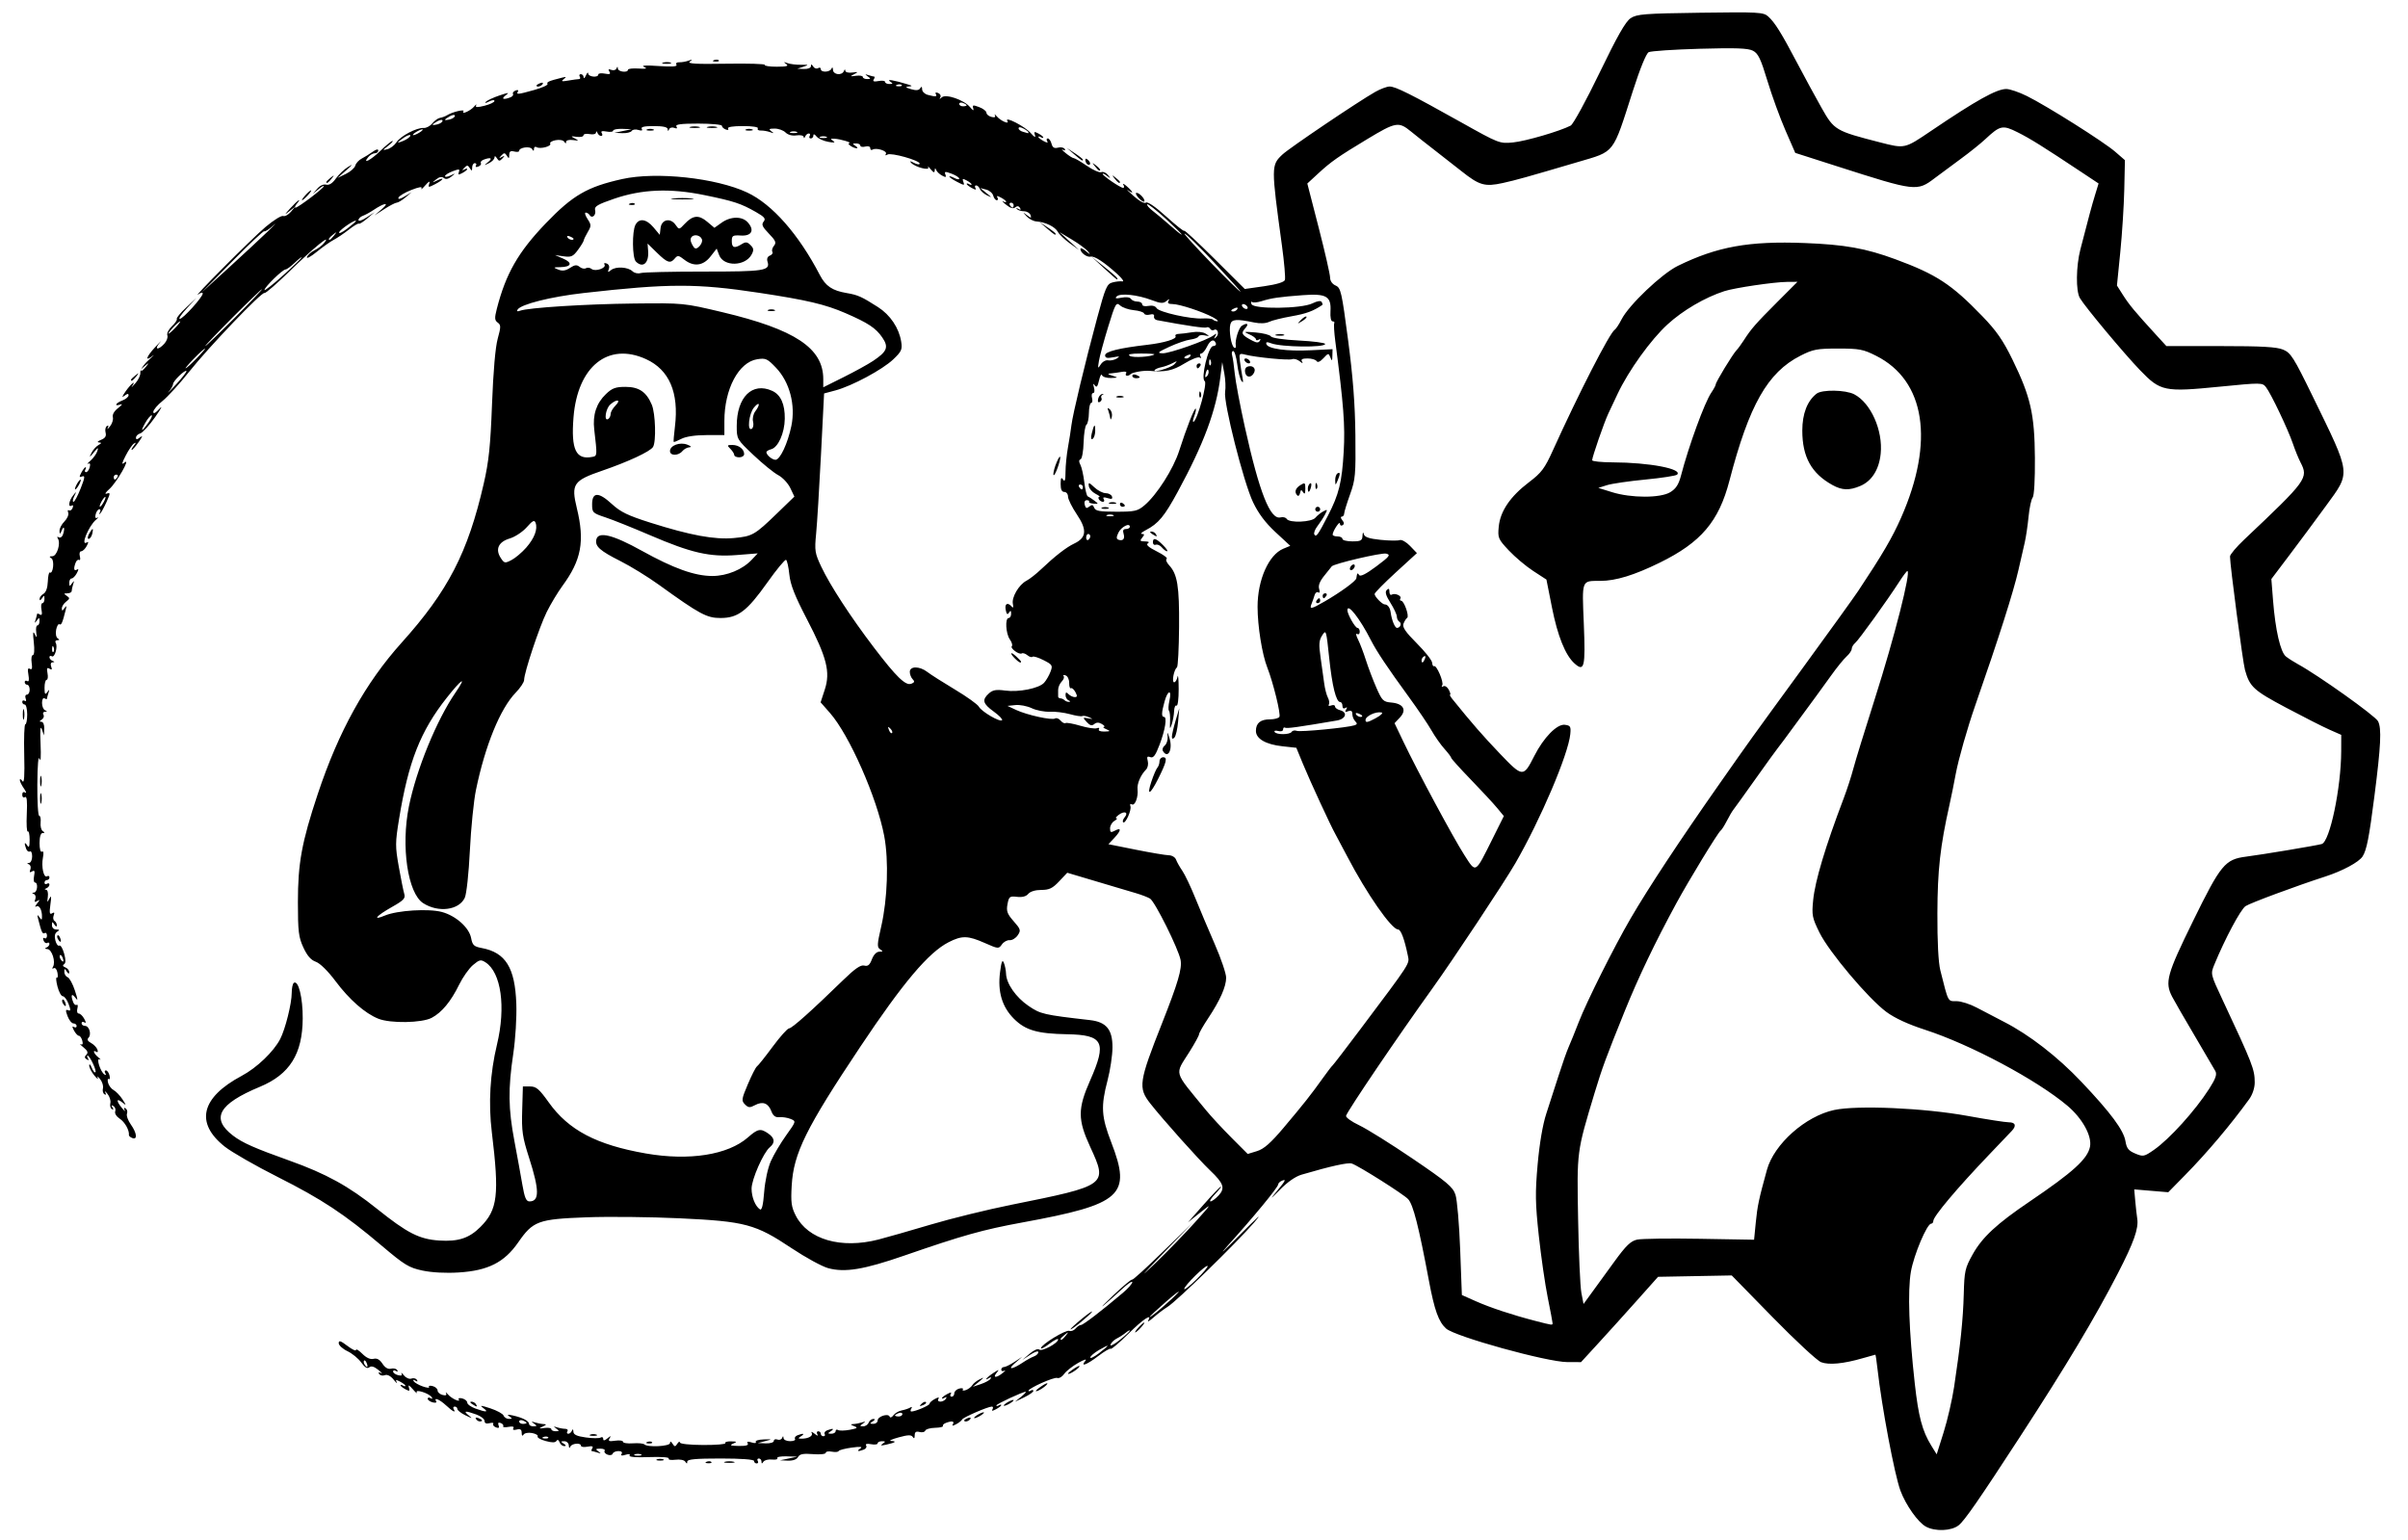 <?xml version="1.0" encoding="UTF-8" standalone="no"?>
<!-- Created with Inkscape (http://www.inkscape.org/) -->

<svg
   version="1.1"
   id="svg987"
   width="974"
   height="623"
   viewBox="0 0 974 623"
   sodipodi:docname="NOC Tux toasts Troy.SVG.svg"
   inkscape:version="1.1.2 (b8e25be8, 2022-02-05)"
   xmlns:inkscape="http://www.inkscape.org/namespaces/inkscape"
   xmlns:sodipodi="http://sodipodi.sourceforge.net/DTD/sodipodi-0.dtd"
   xmlns="http://www.w3.org/2000/svg"
   xmlns:svg="http://www.w3.org/2000/svg">
  <defs
     id="defs991" />
  <sodipodi:namedview
     id="namedview989"
     pagecolor="#ffffff"
     bordercolor="#666666"
     borderopacity="1.0"
     inkscape:pageshadow="2"
     inkscape:pageopacity="0.0"
     inkscape:pagecheckerboard="0"
     showgrid="false"
     inkscape:zoom="1.1134567"
     inkscape:cx="455.78783"
     inkscape:cy="306.70255"
     inkscape:window-width="2074"
     inkscape:window-height="1279"
     inkscape:window-x="4812"
     inkscape:window-y="673"
     inkscape:window-maximized="0"
     inkscape:current-layer="g993" />
  <g
     inkscape:groupmode="layer"
     inkscape:label="Image"
     id="g993">
    <path
       style="fill:#000000"
       d="m 778.985,617.551 c -3.189,-1.736 -8.126,-8.718 -10.289,-14.551 -2.386,-6.434 -7.562,-33.897 -9.282,-49.25 -0.354,-3.163 -0.736,-5.75 -0.848,-5.75 -0.112,0 -2.422,0.644 -5.135,1.432 -7.758,2.252 -13.662,2.818 -16.826,1.611 -1.592,-0.607 -10.376,-8.753 -19.519,-18.101 l -16.624,-16.998 -14.9,0.278 -14.9,0.278 -8.468,9.5 c -4.657,5.225 -11.669,12.99 -15.581,17.255 l -7.113,7.755 -5.5,-0.009 c -8.21,-0.013 -45.496,-10.33 -49.091,-13.583 -3.017,-2.73 -4.692,-7.404 -6.929,-19.331 -4.126,-21.998 -6.347,-30.73 -8.392,-32.99 -1.759,-1.944 -19.912,-13.424 -22.789,-14.412 -1.517,-0.521 -8.404,1 -20.299,4.484 -2.558,0.749 -5.802,3.026 -9,6.316 -2.75,2.829 -3.852,3.765 -2.448,2.08 5.03,-6.04 5.415,-6.681 3.589,-5.981 -0.903,0.346 -1.641,1.055 -1.641,1.574 0,1.103 -10.488,13.809 -20.5,24.834 -3.85,4.24 -1.626,2.263 4.943,-4.392 7.487,-7.585 9.649,-9.457 5.795,-5.017 -7.491,8.63 -31.231,31.747 -35.004,34.087 -1.504,0.932 -4.041,2.85 -5.638,4.262 -1.598,1.412 -2.584,2.005 -2.191,1.318 1.824,-3.194 -2.02,-0.643 -8.008,5.316 -3.629,3.611 -6.832,6.332 -7.118,6.046 -0.286,-0.286 -2.555,1.035 -5.043,2.934 -4.683,3.576 -7.424,4.591 -5.218,1.932 0.737,-0.888 -0.488,-0.527 -2.939,0.865 -2.311,1.313 -4.862,3.329 -5.668,4.48 -0.806,1.151 -2.054,1.868 -2.772,1.593 C 426.386,556.934 416,561.571 416,562.612 c 0,0.279 0.45,0.228 1,-0.112 0.55,-0.34 0.989,-0.254 0.975,0.191 -0.013,0.445 -1.701,1.612 -3.75,2.593 l -3.725,1.784 2.5,-2.012 c 1.375,-1.107 2.218,-2.022 1.874,-2.034 -1.155,-0.041 -11.874,4.946 -11.874,5.524 0,0.314 0.45,0.294 1,-0.046 0.55,-0.34 1,-0.382 1,-0.094 0,0.288 -0.954,1.035 -2.121,1.659 -1.49,0.798 -1.919,0.808 -1.441,0.035 C 401.812,569.495 401.701,569 401.192,569 c -1.585,0 -11.674,4.381 -12.03,5.224 -0.185,0.44 -1.252,1.289 -2.371,1.887 -1.475,0.789 -1.847,0.786 -1.354,-0.011 0.752,-1.217 -0.433,-1.423 -2.851,-0.495 -0.867,0.333 -1.398,0.895 -1.181,1.25 0.217,0.355 -1.223,0.683 -3.2,0.728 -1.977,0.046 -3.754,0.56 -3.949,1.144 -0.194,0.583 -1.232,0.831 -2.306,0.55 -1.418,-0.371 -1.956,-6e-5 -1.967,1.356 -0.01,1.246 -0.27,1.467 -0.78,0.664 -0.591,-0.93 -1.891,-0.894 -5.735,0.161 -2.734,0.75 -4.108,1.403 -3.054,1.453 2.498,0.117 1.814,0.645 -1.917,1.479 -2.191,0.49 -2.595,0.397 -1.5,-0.344 1.288,-0.872 1.253,-1.017 -0.25,-1.03 -0.963,-0.008 -1.75,0.372 -1.75,0.846 0,0.474 -1.192,0.633 -2.649,0.355 -1.686,-0.322 -2.415,-0.128 -2.006,0.534 0.354,0.572 -0.066,1.312 -0.933,1.645 -2.395,0.919 -3.091,0.696 -1.412,-0.452 1.064,-0.728 0.048,-0.829 -3.5,-0.348 -2.75,0.373 -5.128,1.001 -5.285,1.396 -0.157,0.395 -1.394,0.506 -2.75,0.246 C 335.109,586.979 334,587.189 334,587.706 c 0,0.517 -2.319,0.754 -5.16,0.527 -3.978,-0.317 -5.364,-0.047 -6.05,1.178 -0.554,0.989 -2.097,1.539 -4.09,1.458 L 315.5,590.737 319,590 l 3.5,-0.737 -4.309,-0.132 c -2.37,-0.072 -4.07,0.255 -3.778,0.728 0.292,0.473 -0.685,0.726 -2.171,0.563 -1.486,-0.163 -3.042,0.238 -3.457,0.891 -0.571,0.897 -0.759,0.882 -0.77,-0.063 -0.008,-0.688 -0.492,-1.25 -1.074,-1.25 -0.582,0 -0.781,0.45 -0.441,1 0.34,0.55 0.141,1 -0.441,1 C 305.477,592 305,591.55 305,591 c 0,-0.617 -5.167,-1 -13.5,-1 -10.125,0 -13.504,0.312 -13.515,1.25 -0.012,0.961 -0.192,0.971 -0.781,0.045 -0.441,-0.694 -2.146,-1.03 -4.017,-0.793 -1.788,0.226 -3.001,0.006 -2.695,-0.489 0.319,-0.515 -3.078,-0.764 -7.949,-0.582 -5.386,0.201 -8.283,-0.042 -7.899,-0.664 0.373,-0.604 -0.259,-0.707 -1.644,-0.267 -1.533,0.487 -2.032,0.361 -1.566,-0.393 C 251.846,587.44 251.332,587 250.142,587 c -1.087,0 -2.134,0.476 -2.328,1.057 -0.194,0.581 -1.129,0.759 -2.078,0.395 -0.949,-0.364 -1.476,-1.065 -1.172,-1.557 0.304,-0.492 -0.486,-0.888 -1.756,-0.88 -1.913,0.013 -2.052,0.2 -0.809,1.094 1.248,0.897 1.192,0.979 -0.332,0.485 C 240.661,587.267 239.622,587 239.359,587 c -0.262,0 -0.159,-0.515 0.23,-1.145 0.488,-0.79 -0.113,-0.988 -1.941,-0.639 -1.457,0.278 -2.649,0.119 -2.649,-0.355 0,-1.347 -3.774,-1.009 -4.338,0.389 -0.301,0.747 -0.536,0.545 -0.583,-0.5 -0.044,-0.976 -0.853,-1.743 -1.829,-1.735 -1.496,0.013 -1.532,0.156 -0.25,0.985 1.049,0.678 1.115,0.974 0.219,0.985 -0.705,0.008 -1.555,-0.697 -1.889,-1.569 -0.38,-0.99 -0.853,-1.186 -1.263,-0.524 -0.457,0.739 -1.784,0.748 -4.386,0.03 -2.052,-0.567 -3.5,-1.404 -3.217,-1.862 0.283,-0.457 -0.717,-1.067 -2.222,-1.355 -1.54,-0.294 -3.058,-0.017 -3.473,0.636 -0.468,0.735 -0.743,0.477 -0.753,-0.708 -0.011,-1.372 -0.546,-1.728 -2.017,-1.343 -1.247,0.326 -1.756,0.127 -1.351,-0.528 0.417,-0.675 -0.288,-0.872 -1.968,-0.551 -1.44,0.275 -2.41,0.163 -2.154,-0.25 0.255,-0.413 -0.186,-1 -0.979,-1.305 -0.967,-0.371 -1.258,-0.071 -0.883,0.907 0.394,1.027 0.084,1.278 -1.045,0.844 -0.883,-0.339 -1.383,-0.977 -1.11,-1.418 0.273,-0.441 -0.405,-0.566 -1.506,-0.279 -1.306,0.341 -2.001,0.031 -2.001,-0.892 0,-0.779 -1.494,-1.956 -3.321,-2.617 -4.478,-1.619 -5.45,-1.511 -3.12,0.348 1.715,1.368 1.562,1.365 -1.309,-0.026 C 186.463,571.657 185,570.51 185,569.974 185,569.438 184.523,569 183.941,569 c -0.582,0 -0.781,0.45 -0.441,1 1.085,1.755 -0.313,1.078 -3.095,-1.5 -2.621,-2.429 -5.094,-3.423 -3.963,-1.593 0.308,0.499 -0.34,0.671 -1.441,0.383 C 173.901,567.002 173,566.343 173,565.824 c 0,-0.518 0.52,-0.621 1.155,-0.229 0.677,0.418 0.884,0.277 0.502,-0.343 -0.992,-1.605 -6.894,-3.503 -6.104,-1.963 0.342,0.665 -0.36,0.085 -1.559,-1.29 -1.514,-1.737 -2.006,-1.959 -1.609,-0.727 0.483,1.5 0.266,1.61 -1.407,0.715 C 162.89,561.406 162,560.694 162,560.406 c 0,-0.288 0.45,-0.246 1,0.094 0.55,0.34 1,0.382 1,0.094 0,-0.288 -0.954,-1.035 -2.121,-1.659 -1.71,-0.915 -1.984,-0.874 -1.413,0.215 0.389,0.742 -0.174,0.267 -1.251,-1.056 -1.226,-1.506 -2.556,-2.177 -3.555,-1.794 -0.878,0.337 -1.905,0.113 -2.282,-0.498 -0.442,-0.715 -0.186,-0.847 0.718,-0.37 0.772,0.408 0.287,-0.166 -1.078,-1.275 -1.68,-1.365 -2.861,-1.702 -3.652,-1.045 -0.814,0.676 -1.802,0.083 -3.248,-1.947 -1.143,-1.605 -3.662,-3.67 -5.598,-4.588 C 138.584,545.658 137,544.199 137,543.334 c 0,-1.22 0.783,-0.974 3.5,1.098 1.925,1.468 3.5,2.217 3.5,1.664 0,-0.553 1.15,0.145 2.556,1.551 1.651,1.651 3.256,2.373 4.533,2.04 1.359,-0.355 2.485,0.26 3.607,1.972 1.062,1.621 2.271,2.321 3.466,2.009 1.01,-0.264 2.131,-0.003 2.491,0.581 0.385,0.624 0.18,0.767 -0.499,0.347 C 159.52,554.203 159,554.306 159,554.824 c 0,0.518 0.901,1.178 2.001,1.466 1.304,0.341 1.801,0.12 1.426,-0.633 -0.317,-0.636 0.111,-0.313 0.951,0.719 0.852,1.048 2.195,1.619 3.042,1.294 0.834,-0.32 1.825,-0.082 2.203,0.529 0.445,0.719 0.225,0.826 -0.622,0.302 -0.823,-0.508 -1.067,-0.417 -0.656,0.247 0.359,0.581 2.019,1.532 3.689,2.114 1.67,0.582 2.795,0.668 2.5,0.192 -0.295,-0.477 0.365,-0.631 1.466,-0.343 1.101,0.288 2.001,1.093 2.001,1.79 0,0.697 0.901,1.502 2.001,1.79 1.304,0.341 1.801,0.12 1.426,-0.633 -0.317,-0.636 0.02,-0.454 0.749,0.405 1.445,1.705 5.272,3.472 4.375,2.02 -0.304,-0.492 0.347,-0.66 1.448,-0.372 1.101,0.288 2.001,1.055 2.001,1.706 0,0.65 1.494,1.723 3.321,2.383 4.415,1.596 5.488,1.516 3.12,-0.234 -1.57,-1.16 -1.016,-1.132 2.897,0.148 2.661,0.87 5.072,2.191 5.357,2.934 0.285,0.744 1.258,1.346 2.162,1.337 1.431,-0.013 1.449,-0.147 0.143,-1.03 -1.096,-0.742 -0.692,-0.835 1.5,-0.346 3.936,0.877 6.5,2.229 6.5,3.427 0,0.531 0.787,0.958 1.75,0.95 1.513,-0.013 1.547,-0.162 0.25,-1.094 -1.248,-0.897 -1.192,-0.979 0.332,-0.485 1.007,0.327 2.582,0.626 3.5,0.665 1.351,0.057 1.288,0.249 -0.332,1.014 -1.714,0.808 -1.606,0.89 0.75,0.568 1.512,-0.206 2.75,0.012 2.75,0.486 0,0.474 0.787,0.854 1.75,0.846 1.513,-0.013 1.547,-0.162 0.25,-1.094 -1.248,-0.897 -1.192,-0.979 0.332,-0.485 1.007,0.327 2.497,0.594 3.309,0.594 0.812,0 1.199,0.45 0.859,1 -0.34,0.55 -0.179,1 0.358,1 0.537,0 1.203,-0.562 1.48,-1.25 0.316,-0.784 0.534,-0.632 0.583,0.406 0.058,1.21 1.414,1.84 5.033,2.337 2.725,0.375 5.425,0.39 6,0.035 0.575,-0.356 1.046,-0.115 1.046,0.535 0,0.833 0.499,0.777 1.692,-0.191 1.437,-1.165 1.566,-1.164 0.858,0.012 -0.659,1.094 -0.174,1.288 2.308,0.923 1.728,-0.254 3.142,-0.055 3.142,0.442 0,0.497 1.781,0.775 3.957,0.618 2.177,-0.157 4.277,0.033 4.667,0.424 1.284,1.284 10.375,0.811 10.391,-0.541 0.01,-0.836 0.342,-0.753 1,0.25 0.875,1.333 1.094,1.333 1.969,0 0.542,-0.825 0.992,-1.05 1,-0.5 0.009,0.592 3.864,1.017 9.446,1.042 5.187,0.023 9.21,-0.314 8.941,-0.75 -0.269,-0.436 0.774,-0.761 2.319,-0.722 2.471,0.062 2.568,0.174 0.809,0.93 -1.543,0.663 -1.016,0.875 2.309,0.93 2.91,0.048 4.087,-0.289 3.625,-1.037 -0.466,-0.754 0.033,-0.879 1.566,-0.393 1.279,0.406 2.009,0.323 1.69,-0.193 -0.308,-0.499 1.098,-0.955 3.125,-1.013 3.614,-0.104 3.628,-0.091 0.685,0.682 l -3,0.787 3.25,0.118 c 1.788,0.065 3.25,-0.38 3.25,-0.989 0,-0.609 0.646,-0.859 1.435,-0.556 0.789,0.303 1.654,0.014 1.921,-0.643 0.361,-0.887 0.506,-0.873 0.565,0.056 0.043,0.688 1.231,1.25 2.638,1.25 1.407,0 2.31,-0.403 2.006,-0.895 -0.304,-0.492 0.156,-1.167 1.023,-1.5 2.366,-0.908 3.108,-0.7 1.412,0.395 -1.297,0.838 -1.274,0.971 0.168,0.985 2.81,0.026 4.857,-1.133 4.134,-2.339 -0.377,-0.63 0.162,-0.47 1.198,0.355 1.098,0.874 1.571,0.979 1.133,0.25 -0.413,-0.688 -0.274,-1.25 0.308,-1.25 0.582,0 1.059,0.45 1.059,1 0,0.55 0.477,1 1.059,1 0.582,0 0.81,-0.403 0.506,-0.895 -0.304,-0.492 0.156,-1.167 1.023,-1.5 2.366,-0.908 3.108,-0.7 1.412,0.395 -1.282,0.828 -1.246,0.972 0.25,0.985 0.963,0.008 1.75,-0.461 1.75,-1.044 0,-0.582 0.442,-0.786 0.983,-0.451 0.541,0.334 2.671,0.291 4.733,-0.096 3.114,-0.584 3.414,-0.835 1.767,-1.478 -1.573,-0.614 -1.638,-0.789 -0.315,-0.845 0.918,-0.039 2.493,-0.338 3.5,-0.665 1.523,-0.494 1.579,-0.413 0.332,0.485 -1.311,0.943 -1.293,1.081 0.143,1.094 0.904,0.008 1.902,-0.66 2.219,-1.485 0.317,-0.825 1.152,-1.493 1.857,-1.485 0.896,0.011 0.83,0.307 -0.219,0.985 -1.282,0.828 -1.246,0.972 0.25,0.985 0.963,0.008 1.75,-0.607 1.75,-1.368 0,-1.645 4.344,-3.022 4.851,-1.538 0.193,0.565 0.868,0.323 1.5,-0.537 0.632,-0.861 2.163,-1.759 3.403,-1.996 1.24,-0.237 2.772,-0.752 3.405,-1.143 0.712,-0.44 0.878,-0.271 0.437,0.443 -0.392,0.635 -0.381,1.155 0.025,1.155 1.655,0 7.38,-2.456 7.38,-3.166 0,-0.42 0.954,-1.275 2.121,-1.899 1.49,-0.798 1.919,-0.808 1.441,-0.035 -0.379,0.613 -0.016,1.1 0.82,1.1 0.825,0 1.821,-0.52 2.214,-1.155 0.442,-0.715 0.274,-0.883 -0.441,-0.441 -0.635,0.392 -1.155,0.478 -1.155,0.19 0,-0.288 0.954,-1.035 2.121,-1.659 1.49,-0.798 1.919,-0.808 1.441,-0.035 C 384.188,564.505 384.359,565 384.941,565 385.523,565 386,564.377 386,563.617 c 0,-0.761 0.901,-1.619 2.001,-1.907 1.101,-0.288 1.752,-0.12 1.448,0.372 -0.304,0.492 0.258,0.597 1.249,0.232 0.991,-0.365 2.159,-1.254 2.595,-1.976 0.436,-0.722 1.786,-1.799 3,-2.393 1.931,-0.944 1.894,-0.821 -0.293,0.984 l -2.5,2.064 3.252,-1.095 c 1.789,-0.602 3.546,-1.57 3.905,-2.151 0.383,-0.619 0.175,-0.761 -0.502,-0.343 -2.46,1.52 -1.003,-0.273 1.595,-1.964 2.393,-1.558 2.572,-1.572 1.378,-0.115 -1.735,2.117 -0.137,2.183 2.431,0.1 1.068,-0.866 1.379,-1.289 0.691,-0.941 -0.688,0.348 -1.25,0.157 -1.25,-0.426 0,-0.582 0.493,-1.059 1.096,-1.059 0.603,0 2.515,-0.937 4.25,-2.083 l 3.154,-2.083 -3,2.615 c -3.302,2.879 -1.034,2.587 3.5,-0.45 1.375,-0.921 3.288,-1.959 4.25,-2.306 0.963,-0.347 1.75,-1.126 1.75,-1.731 0,-0.605 -1.462,-0.132 -3.25,1.051 l -3.25,2.151 2.979,-2.553 c 1.703,-1.459 3.354,-2.178 3.855,-1.678 0.982,0.982 7.666,-2.578 7.666,-4.084 0,-0.524 -1.575,0.249 -3.5,1.717 -1.925,1.468 -3.476,2.279 -3.446,1.801 0.091,-1.466 10.047,-7.544 11.466,-6.999 0.733,0.281 1.871,-0.137 2.529,-0.929 0.658,-0.792 1.637,-1.441 2.177,-1.441 0.914,0 8.284,-5.652 17.024,-13.055 2.062,-1.747 3.75,-3.668 3.75,-4.269 0,-0.601 -1.913,0.696 -4.25,2.882 -2.337,2.186 -5.615,5.092 -7.284,6.458 -1.669,1.366 0.131,-0.506 4,-4.162 3.869,-3.655 7.237,-6.452 7.485,-6.216 0.248,0.237 5.873,-4.873 12.5,-11.354 L 482.5,494.5 l -12,12.497 c -9.084,9.46 -9.856,10.432 -3.177,4 4.853,-4.673 12.053,-12.097 16,-16.497 6.965,-7.764 7.029,-7.882 2.177,-4.01 l -5,3.99 6.396,-7.24 C 490.413,483.258 493.535,480 493.833,480 c 0.298,0 -0.752,1.35 -2.333,3 -1.581,1.65 -2.418,3 -1.861,3 0.557,0 2.004,-1.055 3.215,-2.345 2.787,-2.966 2.136,-4.934 -3.355,-10.155 -4.704,-4.472 -19.275,-20.778 -24.256,-27.144 -4.945,-6.32 -4.595,-8.7 4.759,-32.356 6.477,-16.379 8.176,-22.161 7.531,-25.639 -0.828,-4.464 -10.381,-23.666 -12.37,-24.861 -0.915,-0.55 -3.463,-1.53 -5.663,-2.178 -2.2,-0.648 -6.25,-1.85 -9,-2.671 -2.75,-0.821 -8.108,-2.416 -11.906,-3.546 l -6.906,-2.053 -3.277,3.474 C 425.747,359.351 424.397,360 421.19,360 c -2.382,0 -4.466,0.628 -5.262,1.587 -0.857,1.033 -2.445,1.455 -4.55,1.209 -2.98,-0.348 -3.283,-0.115 -3.861,2.968 -0.526,2.806 -0.126,3.917 2.484,6.89 2.864,3.262 2.996,3.716 1.654,5.695 -0.802,1.183 -2.271,2.073 -3.266,1.977 -0.994,-0.096 -2.405,0.679 -3.135,1.721 -1.292,1.844 -1.477,1.829 -6.915,-0.576 -6.844,-3.027 -9.226,-3.079 -14.626,-0.325 -8.118,4.141 -18.397,16.313 -35.768,42.353 -21.945,32.896 -26.951,43.027 -27.708,56.063 -0.395,6.807 -0.142,8.702 1.625,12.166 4.96,9.722 18.334,13.592 33.494,9.689 3.379,-0.87 12.894,-3.591 21.144,-6.047 8.25,-2.456 22.875,-6.049 32.5,-7.985 38.978,-7.838 39.116,-7.939 31.98,-23.43 -5.091,-11.053 -5.096,-15.433 -0.028,-26.9 6.833,-15.459 5.361,-18.419 -9.284,-18.672 -12.067,-0.208 -16.894,-1.61 -21.541,-6.257 -4.809,-4.809 -6.639,-10.943 -5.622,-18.841 0.562,-4.366 0.942,-5.295 1.549,-3.786 0.443,1.1 0.836,3.064 0.875,4.364 0.119,4.016 3.976,9.561 9.066,13.034 4.892,3.338 6.065,3.61 24.88,5.762 6.626,0.758 9.129,3.793 9.107,11.045 -0.009,3.188 -0.902,9.17 -1.983,13.295 -2.782,10.616 -2.54,14.677 1.5,25.138 8.281,21.443 4.334,24.995 -36,32.388 -15.923,2.919 -24.113,5.217 -47.737,13.398 -16.337,5.658 -23.96,6.918 -30.763,5.087 -2.475,-0.666 -9.143,-4.308 -14.818,-8.092 -14.615,-9.746 -18.677,-10.832 -45.182,-12.082 -11.825,-0.558 -28.856,-0.738 -37.846,-0.4 -19.51,0.733 -21.534,1.479 -27.562,10.166 -5.607,8.08 -12.193,11.407 -24.044,12.146 -5.258,0.328 -10.869,0.033 -14.661,-0.772 -5.489,-1.165 -7.238,-2.231 -16.424,-10.007 -15.21,-12.875 -24.16,-18.791 -42.181,-27.88 -8.919,-4.499 -18.523,-10.002 -21.341,-12.229 -12.13,-9.588 -9.671,-19.863 6.863,-28.675 6.085,-3.243 12.886,-9.753 15.53,-14.865 2.075,-4.012 4.665,-14.372 4.665,-18.655 0,-1.951 0.398,-3.792 0.884,-4.093 1.838,-1.136 3.615,6.059 3.563,14.428 -0.089,14.378 -5.26,22.619 -17.345,27.648 -16.733,6.962 -19.937,12.799 -10.837,19.74 3.819,2.913 8.665,5.061 22.802,10.108 14.844,5.299 23.982,10.331 35.434,19.511 12.249,9.82 17.118,12.301 25.151,12.817 7.763,0.499 12.128,-0.937 16.678,-5.488 6.982,-6.982 7.693,-12.902 4.608,-38.337 -1.427,-11.765 -0.719,-23.751 2.096,-35.492 3.637,-15.168 1.677,-29.143 -4.66,-33.22 -1.891,-1.217 -2.449,-1.097 -5.048,1.091 -1.607,1.352 -4.131,4.927 -5.608,7.944 -3.329,6.799 -7.006,11.246 -11.087,13.407 -3.999,2.118 -16.757,2.326 -21.631,0.353 -5.413,-2.192 -11.69,-7.707 -17.297,-15.199 -3.062,-4.092 -6.248,-7.227 -7.947,-7.819 -1.985,-0.692 -3.497,-2.424 -5.044,-5.777 -1.932,-4.189 -2.209,-6.478 -2.211,-18.288 -0.002,-15.821 1.547,-24.28 8.008,-43.724 8.447,-25.422 19.285,-44.995 33.931,-61.278 18.79,-20.89 26.817,-36.429 33.213,-64.299 2.076,-9.043 2.723,-15.241 3.364,-32.199 0.499,-13.202 1.351,-23.026 2.295,-26.458 1.334,-4.849 1.334,-5.58 0.003,-6.553 -1.253,-0.916 -1.312,-1.825 -0.361,-5.542 3.646,-14.245 8.667,-23.013 19.835,-34.638 10.893,-11.339 16.764,-14.738 30.877,-17.878 13.771,-3.064 37.914,-0.471 50.528,5.426 10.133,4.737 20.817,16.86 29.412,33.372 2.362,4.537 5.031,6.332 10.894,7.325 4.493,0.761 6.033,1.451 12.609,5.654 5.003,3.197 8.531,8.456 9.418,14.04 0.498,3.136 0.129,3.952 -3.232,7.146 -4.361,4.145 -16.659,10.743 -23.377,12.543 l -4.582,1.228 -1.25,24.667 c -0.687,13.567 -1.574,28.002 -1.971,32.079 -0.666,6.846 -0.506,7.866 2.094,13.365 3.579,7.567 11.875,20.303 21.241,32.607 9.112,11.97 12.85,15.599 15.158,14.713 1.316,-0.505 1.449,-0.94 0.56,-1.83 C 368.525,274.125 368,272.79 368,271.8 c 0,-2.407 3.979,-2.382 7.115,0.046 1.312,1.015 6.33,4.208 11.151,7.096 4.821,2.888 9.168,6.001 9.659,6.919 1.073,2.004 8.523,6.356 9.393,5.487 0.338,-0.338 -1.171,-1.907 -3.352,-3.487 -4.454,-3.227 -4.863,-4.739 -1.985,-7.344 1.559,-1.41 2.952,-1.66 6.524,-1.171 5.562,0.762 13.757,-0.874 15.825,-3.159 0.841,-0.93 1.999,-2.924 2.572,-4.432 0.976,-2.566 0.796,-2.868 -2.807,-4.705 -2.117,-1.08 -4.119,-1.694 -4.449,-1.364 -0.33,0.33 -1.266,0.047 -2.08,-0.629 -0.814,-0.676 -1.843,-1.005 -2.285,-0.731 -1.062,0.657 -4.824,-2.118 -3.995,-2.946 0.353,-0.353 -0.017,-1.583 -0.823,-2.733 C 406.81,256.284 406.472,250 408,250 c 0.55,0 0.993,-0.787 0.985,-1.75 -0.012,-1.348 -0.21,-1.442 -0.866,-0.408 -0.623,0.983 -0.981,0.662 -1.337,-1.201 -0.486,-2.545 0.872,-3.152 2.554,-1.141 0.478,0.572 0.634,0.07 0.364,-1.173 -0.583,-2.679 2.399,-7.784 5.496,-9.408 1.267,-0.664 3.879,-2.703 5.804,-4.532 5.69,-5.404 10.304,-8.995 13.477,-10.49 5.007,-2.359 5.311,-5.535 1.126,-11.749 C 433.621,205.207 432,201.944 432,200.9 432,199.855 431.325,199 430.5,199 c -1.029,0 -1.495,-1.021 -1.485,-3.25 0.012,-2.466 0.249,-2.888 0.985,-1.75 0.704,1.09 0.974,0.25 0.985,-3.066 0.008,-2.511 0.457,-7.011 0.997,-10 0.54,-2.989 1.169,-7.009 1.397,-8.934 0.523,-4.403 5.526,-25.264 10.384,-43.291 3.361,-12.472 3.956,-13.855 6.227,-14.457 1.381,-0.366 3.185,-0.557 4.01,-0.422 0.825,0.134 -0.139,-1.235 -2.142,-3.043 -5.302,-4.784 -9.173,-7.308 -10.682,-6.966 C 439.631,104.172 437,102.22 437,100.723 c 0,-0.568 1.005,-0.175 2.233,0.872 1.761,1.503 1.95,1.54 0.895,0.176 -0.736,-0.951 -3.653,-3.116 -6.483,-4.812 L 428.5,93.876 l 4,3.638 4,3.638 -3.798,-2.732 c -2.089,-1.502 -4.254,-3.583 -4.811,-4.624 -1.095,-2.046 -5.038,-3.968 -8.639,-4.211 -1.236,-0.083 -3.036,-1.012 -4,-2.064 -1.686,-1.839 -1.679,-1.857 0.16,-0.467 1.678,1.268 1.851,1.262 1.412,-0.055 -0.275,-0.825 -1.449,-1.514 -2.609,-1.53 -1.16,-0.017 -2.47,-0.426 -2.912,-0.91 -0.457,-0.501 -0.199,-0.529 0.601,-0.065 0.966,0.561 1.173,0.439 0.661,-0.388 -0.495,-0.801 -1.137,-0.876 -1.922,-0.225 -0.803,0.666 -1.97,0.336 -3.661,-1.038 -1.365,-1.109 -1.92,-1.726 -1.232,-1.371 0.688,0.355 1.25,0.41 1.25,0.122 0,-0.288 -0.954,-1.035 -2.121,-1.659 -1.49,-0.798 -1.919,-0.808 -1.441,-0.035 C 403.812,80.505 403.694,81 403.176,81 c -0.518,0 -1.16,-0.832 -1.426,-1.849 -0.266,-1.017 -1.556,-2.124 -2.867,-2.46 L 396.5,76.08 399,78.107 c 2.35,1.906 2.362,1.959 0.194,0.895 -1.269,-0.623 -2.554,-1.778 -2.857,-2.567 C 396.034,75.646 395.358,75 394.834,75 c -0.524,0 -0.646,0.495 -0.272,1.1 0.478,0.773 0.05,0.762 -1.441,-0.035 C 391.954,75.44 391,74.694 391,74.406 c 0,-0.288 0.45,-0.246 1,0.094 0.55,0.34 1,0.382 1,0.094 0,-0.288 -0.89,-1 -1.977,-1.582 -1.645,-0.88 -1.873,-0.785 -1.354,0.566 0.575,1.498 0.379,1.498 -2.522,-0.003 C 385.416,72.681 384,71.719 384,71.439 c 0,-0.28 0.9,-0.028 2,0.561 1.1,0.589 2,0.703 2,0.254 0,-0.449 -1.389,-1.34 -3.086,-1.981 -2.615,-0.987 -3,-0.941 -2.523,0.304 0.448,1.167 0.175,1.261 -1.327,0.457 -1.04,-0.556 -2.119,-1.579 -2.399,-2.273 -0.365,-0.907 -0.53,-0.856 -0.587,0.18 -0.059,1.067 -0.487,0.938 -1.653,-0.5 -0.866,-1.068 -1.307,-1.408 -0.981,-0.755 0.748,1.495 -5.268,-0.072 -6.878,-1.791 -0.781,-0.834 -0.463,-0.829 1.183,0.018 1.238,0.637 2.25,0.763 2.25,0.281 0,-1.312 -11.587,-4.567 -13.047,-3.665 -0.775,0.479 -1.012,0.375 -0.615,-0.268 0.725,-1.173 -3.888,-2.658 -5.385,-1.733 C 352.429,60.853 352,60.589 352,59.942 c 0,-0.683 -0.838,-0.957 -2,-0.653 -1.1,0.288 -2,0.115 -2,-0.383 0,-0.499 -0.787,-0.899 -1.75,-0.891 -1.496,0.013 -1.532,0.156 -0.25,0.985 0.825,0.533 1.05,0.969 0.5,0.969 -1.415,0 -4.211,-1.914 -3,-2.054 1.461,-0.168 -3.649,-1.701 -6,-1.801 -1.653,-0.07 -1.74,0.086 -0.5,0.899 1.059,0.694 0.47,0.8 -2,0.361 -1.925,-0.342 -4.062,-1.328 -4.75,-2.19 C 329.494,54.237 329,54.088 329,54.809 329,55.464 328.523,56 327.941,56 c -0.582,0 -0.781,-0.45 -0.441,-1 0.34,-0.55 0.179,-1 -0.358,-1 -0.537,0 -1.203,0.562 -1.48,1.25 -0.277,0.688 -0.54,0.765 -0.583,0.173 -0.044,-0.604 -1.324,-0.894 -2.918,-0.66 -1.737,0.255 -3.456,-0.201 -4.429,-1.173 -0.874,-0.874 -2.859,-1.583 -4.411,-1.575 -2.281,0.012 -2.534,0.222 -1.321,1.094 1.202,0.864 1.102,0.934 -0.5,0.351 -1.1,-0.4 -2.797,-0.695 -3.772,-0.655 -0.974,0.04 -1.51,-0.35 -1.191,-0.866 C 306.877,51.39 304.373,51 300.5,51 c -4.106,0 -6.386,0.375 -6.007,0.989 0.35,0.567 -0.051,0.735 -0.941,0.393 C 292.698,52.054 292,51.384 292,50.893 292,50.402 287.698,50 282.441,50 c -7.044,0 -9.369,0.308 -8.836,1.17 0.48,0.777 0.186,0.964 -0.876,0.556 -0.88,-0.338 -1.818,-0.077 -2.085,0.58 -0.361,0.887 -0.506,0.873 -0.565,-0.056 -0.053,-0.841 -1.9,-1.25 -5.638,-1.25 -3.81,0 -5.344,0.348 -4.875,1.107 0.456,0.738 0.004,0.891 -1.357,0.459 -1.123,-0.356 -2.33,-0.18 -2.684,0.393 -0.354,0.572 -2.079,0.981 -3.834,0.909 L 248.5,53.737 252,53 l 3.5,-0.737 -3.75,-0.132 c -2.062,-0.072 -3.75,0.256 -3.75,0.73 0,0.474 -1.192,0.633 -2.649,0.355 -1.828,-0.349 -2.429,-0.152 -1.941,0.639 C 243.8,54.485 243.679,55 243.142,55 c -0.537,0 -1.203,-0.562 -1.48,-1.25 -0.304,-0.754 -0.536,-0.809 -0.583,-0.139 -0.045,0.637 -1.147,0.907 -2.579,0.633 -1.375,-0.263 -2.5,-0.038 -2.5,0.5 0,0.538 -1.238,0.809 -2.75,0.603 -2.428,-0.331 -2.516,-0.255 -0.75,0.653 1.766,0.907 1.678,0.984 -0.75,0.653 -1.57,-0.214 -2.757,0.102 -2.765,0.736 -0.011,0.774 -0.239,0.759 -0.753,-0.047 -0.415,-0.652 -1.933,-0.93 -3.473,-0.636 -1.505,0.288 -2.498,0.908 -2.207,1.379 0.667,1.08 -4.072,2.33 -5.496,1.45 -0.581,-0.359 -1.064,-0.064 -1.072,0.656 -0.012,0.996 -0.2,1.019 -0.786,0.097 C 214.392,59.018 210,59.639 210,61.023 c 0,0.434 -0.9,0.554 -2,0.267 -1.47,-0.384 -2.004,-0.028 -2.015,1.344 -0.013,1.558 -0.171,1.62 -0.958,0.375 -0.803,-1.27 -1.135,-1.286 -2.235,-0.103 C 201.723,64.053 201.759,64.156 203,63.5 c 1.241,-0.656 1.277,-0.553 0.208,0.595 -1.1,1.182 -1.432,1.167 -2.235,-0.103 -0.593,-0.938 -0.949,-1.04 -0.958,-0.277 -0.008,0.668 -1.028,1.705 -2.265,2.305 -2.161,1.047 -2.173,1.029 -0.309,-0.465 1.966,-1.575 1.028,-2.056 -1.854,-0.95 C 194.721,64.937 194.231,65.565 194.5,66 c 0.269,0.435 -0.207,1.057 -1.058,1.384 -0.885,0.34 -1.285,0.171 -0.935,-0.395 C 192.843,66.445 192.641,66 192.059,66 c -0.582,0 -1.066,0.787 -1.074,1.75 -0.013,1.485 -0.158,1.524 -0.958,0.258 -0.803,-1.27 -1.135,-1.286 -2.235,-0.103 -0.965,1.037 -0.976,1.21 -0.042,0.683 0.688,-0.388 1.25,-0.47 1.25,-0.182 0,0.288 -0.89,1 -1.977,1.582 -1.595,0.853 -1.868,0.774 -1.414,-0.41 0.478,-1.244 0.092,-1.291 -2.523,-0.304 -1.697,0.641 -3.086,1.532 -3.086,1.981 0,0.449 1.012,0.325 2.25,-0.274 2.146,-1.04 2.161,-1.019 0.332,0.448 C 181.307,72.45 180.274,72.642 179.5,72 c -0.774,-0.642 -1.807,-0.45 -3.082,0.572 -1.829,1.467 -1.814,1.488 0.332,0.448 3.366,-1.631 2.715,-0.312 -0.723,1.466 -2.77,1.432 -2.934,1.417 -2.407,-0.224 0.389,-1.21 -0.117,-0.979 -1.614,0.738 -1.199,1.375 -1.887,1.934 -1.529,1.241 0.439,-0.848 -0.906,-0.647 -4.118,0.615 -2.623,1.03 -4.954,2.429 -5.181,3.108 -0.264,0.792 0.616,0.619 2.455,-0.483 L 166.5,77.763 164,79.859 c -1.375,1.153 -2.958,2.106 -3.518,2.119 -0.56,0.012 -2.81,1.176 -5,2.586 l -3.982,2.564 3,-2.597 C 157.806,81.67 155.513,81.977 151,85 c -1.375,0.921 -3.288,1.959 -4.25,2.306 -0.963,0.347 -1.75,1.126 -1.75,1.731 0,0.605 1.462,0.132 3.25,-1.051 l 3.25,-2.151 -2.961,2.538 c -1.629,1.396 -3.154,2.345 -3.39,2.109 -0.236,-0.236 -2.054,0.844 -4.039,2.4 -1.986,1.556 -4.735,3.414 -6.11,4.129 -1.375,0.715 -4.486,2.918 -6.914,4.895 -2.428,1.977 -4.194,2.92 -3.926,2.095 0.268,-0.825 1.634,-2.059 3.036,-2.743 1.401,-0.684 3.168,-2.026 3.926,-2.983 3.362,-4.244 -4.421,2.105 -13.702,11.178 -5.339,5.219 -10.021,9.295 -10.405,9.057 -1.038,-0.641 -22.463,21.741 -30.515,31.877 -3.85,4.847 -8.688,10.156 -10.75,11.797 -2.062,1.641 -3.75,3.647 -3.75,4.456 0,0.947 0.91,0.471 2.551,-1.334 1.403,-1.543 0.616,-0.035 -1.75,3.35 -2.366,3.386 -5.089,6.381 -6.051,6.656 -0.963,0.275 -1.75,1.048 -1.75,1.716 0,0.894 0.453,0.852 1.711,-0.156 1.135,-0.91 0.943,-0.278 -0.568,1.878 -1.253,1.788 -2.528,3.25 -2.833,3.25 -0.305,0 0.063,-0.761 0.818,-1.692 0.962,-1.186 0.994,-1.465 0.108,-0.932 -0.695,0.418 -2.222,2.638 -3.394,4.934 -1.621,3.178 -1.743,3.853 -0.511,2.831 2.802,-2.325 -3.183,8.14 -6.133,10.724 -1.528,1.339 -1.972,2.124 -1.024,1.811 1.54,-0.509 1.533,-0.238 -0.095,3.398 -0.973,2.173 -2.136,4.283 -2.584,4.689 -0.448,0.406 -0.492,0.176 -0.096,-0.512 0.396,-0.688 0.295,-1.25 -0.223,-1.25 -0.518,0 -1.178,0.901 -1.466,2.001 -0.341,1.304 -0.12,1.801 0.633,1.426 0.636,-0.317 0.438,0.02 -0.44,0.749 -3.037,2.519 -6.487,10.921 -3.804,9.262 0.773,-0.478 0.762,-0.05 -0.035,1.441 C 34.44,222.046 33.443,223 32.848,223 c -0.595,0 -0.846,0.901 -0.558,2.001 0.288,1.101 0.162,1.778 -0.279,1.506 -0.441,-0.273 -1.074,0.214 -1.407,1.08 -0.928,2.417 -0.722,3.603 0.495,2.851 0.773,-0.478 0.762,-0.05 -0.035,1.441 C 30.44,233.046 29.495,234 28.965,234 c -0.531,0 -0.958,0.787 -0.95,1.75 0.013,1.513 0.162,1.547 1.094,0.25 0.897,-1.248 0.979,-1.192 0.485,0.332 C 29.267,237.339 29,238.577 29,239.082 c 0,0.505 -0.787,0.925 -1.75,0.934 -1.501,0.013 -1.537,0.158 -0.25,1.019 1.311,0.877 1.28,1.172 -0.25,2.345 -0.963,0.738 -1.743,1.967 -1.735,2.731 0.012,1.118 0.221,1.097 1.066,-0.11 0.83,-1.185 0.931,-1.027 0.485,0.75 -1.325,5.271 -1.753,6.252 -2.523,5.776 -0.448,-0.277 -1.049,0.728 -1.337,2.233 -0.294,1.54 -0.017,3.058 0.636,3.473 0.835,0.531 0.793,0.742 -0.15,0.753 -0.72,0.008 -1.015,0.491 -0.656,1.072 0.933,1.51 -0.403,6.143 -1.564,5.425 C 20.437,265.152 20,265.321 20,265.858 c 0,0.537 0.562,1.203 1.25,1.48 0.949,0.383 0.956,0.523 0.031,0.583 -0.717,0.046 -0.956,0.764 -0.58,1.743 0.462,1.203 0.275,1.439 -0.676,0.851 -0.998,-0.617 -1.193,-0.175 -0.809,1.836 0.278,1.457 0.119,2.649 -0.355,2.649 -0.474,0 -0.854,1.462 -0.846,3.25 0.012,2.587 0.235,2.944 1.094,1.75 0.897,-1.248 0.979,-1.192 0.485,0.332 C 19.267,281.339 19,282.378 19,282.641 c 0,0.262 -0.45,0.199 -1,-0.141 -0.564,-0.348 -1,0.462 -1,1.858 0,1.362 0.562,2.703 1.25,2.98 0.961,0.388 0.948,0.523 -0.059,0.583 -0.72,0.043 -1,0.579 -0.622,1.191 0.378,0.612 0.067,1.505 -0.691,1.985 -0.998,0.632 -1.033,0.877 -0.128,0.888 0.718,0.009 1.208,1.186 1.15,2.765 l -0.1,2.75 -0.886,-2.5 c -0.598,-1.686 -0.762,0.268 -0.506,6 0.226,5.068 0.059,7.491 -0.415,6 -0.49,-1.543 -0.832,2.38 -0.894,10.25 -0.055,7.013 0.288,12.75 0.763,12.75 0.474,0 0.728,1.228 0.563,2.73 -0.165,1.501 0.235,3.07 0.888,3.485 0.897,0.571 0.882,0.759 -0.063,0.77 -0.792,0.01 -1.25,1.502 -1.25,4.074 0,2.41 0.4,3.812 0.985,3.45 0.61,-0.377 0.755,0.539 0.382,2.404 -0.729,3.643 0.316,8.4 1.662,7.568 C 19.563,354.152 20,354.359 20,354.941 20,355.523 19.55,356 19,356 c -0.55,0 -1,0.477 -1,1.059 0,0.582 0.45,0.781 1,0.441 0.55,-0.34 1,-0.179 1,0.358 0,0.537 -0.562,1.203 -1.25,1.48 -0.754,0.304 -0.809,0.536 -0.139,0.583 0.626,0.044 0.947,1.28 0.736,2.829 -0.329,2.415 -0.252,2.506 0.635,0.75 0.764,-1.512 0.863,-0.931 0.405,2.377 -0.472,3.408 -0.323,4.202 0.673,3.586 0.905,-0.56 1.096,-0.314 0.653,0.841 -0.344,0.898 -0.196,1.898 0.33,2.223 0.526,0.325 0.949,1.127 0.941,1.782 C 22.975,375.025 22.582,374.901 22,374 c -0.828,-1.282 -0.972,-1.246 -0.985,0.25 -0.009,1 0.735,1.757 1.735,1.765 1.391,0.012 1.466,0.195 0.365,0.893 -0.925,0.586 -1.164,1.758 -0.721,3.526 0.366,1.457 1.077,2.393 1.581,2.082 0.504,-0.312 1.38,1.113 1.947,3.165 0.719,2.603 0.71,3.929 -0.03,4.386 -0.663,0.41 -0.466,0.883 0.524,1.263 0.871,0.334 1.577,1.184 1.569,1.889 C 27.974,394.115 27.678,394.049 27,393 c -0.841,-1.302 -0.971,-1.283 -0.985,0.143 -0.008,0.904 0.593,1.877 1.337,2.162 0.744,0.285 2.064,2.696 2.934,5.357 1.279,3.913 1.308,4.467 0.148,2.897 -1.466,-1.984 -1.916,-0.978 -0.83,1.854 0.333,0.867 0.966,1.353 1.407,1.08 0.441,-0.273 0.566,0.405 0.279,1.506 C 31.002,409.099 31.253,410 31.848,410 c 0.595,0 1.592,0.954 2.216,2.121 0.798,1.49 0.808,1.919 0.035,1.441 C 33.495,413.188 33,413.359 33,413.941 33,414.523 33.623,415 34.383,415 c 1.725,0 2.732,3.485 1.394,4.823 -0.656,0.656 -0.317,1.353 0.998,2.057 1.094,0.586 2.262,1.776 2.596,2.645 0.35,0.912 0.188,1.321 -0.382,0.969 -1.685,-1.042 -1.086,0.707 0.761,2.221 0.963,0.789 1.206,1.161 0.54,0.826 -1.537,-0.773 0.355,5.123 1.963,6.116 0.619,0.383 0.761,0.175 0.343,-0.502 C 42.203,433.52 42.306,433 42.824,433 c 0.518,0 1.178,0.901 1.466,2.001 0.288,1.101 0.157,1.775 -0.29,1.499 -0.447,-0.277 -0.574,0.412 -0.282,1.53 0.292,1.118 1.312,2.451 2.265,2.961 0.953,0.51 2.551,2.183 3.55,3.718 1.592,2.446 1.606,2.619 0.117,1.398 -2.516,-2.063 -2.808,-0.94 -0.495,1.907 1.11,1.367 1.685,1.853 1.277,1.081 -0.477,-0.904 -0.345,-1.16 0.37,-0.718 0.611,0.378 0.863,1.331 0.561,2.119 -0.302,0.788 0.392,2.755 1.544,4.372 2.455,3.448 2.783,6.333 0.625,5.505 -0.808,-0.31 -1.434,-0.858 -1.392,-1.219 0.226,-1.932 -1.638,-5.252 -3.712,-6.611 -1.331,-0.872 -2.129,-2.159 -1.827,-2.945 0.295,-0.768 -0.014,-1.737 -0.687,-2.153 C 45.08,446.932 44.949,447.108 45.5,448 c 0.51,0.825 0.417,1.067 -0.252,0.654 -0.583,-0.361 -0.856,-1.443 -0.607,-2.405 0.25,-0.962 -0.276,-2.649 -1.168,-3.749 -0.892,-1.1 -1.294,-1.368 -0.893,-0.595 0.453,0.873 0.327,1.156 -0.332,0.749 -0.583,-0.361 -0.856,-1.443 -0.607,-2.405 0.25,-0.962 -0.276,-2.649 -1.168,-3.749 -0.892,-1.1 -1.325,-1.325 -0.961,-0.5 0.364,0.825 -0.268,0.375 -1.404,-1 -1.135,-1.375 -2.046,-3.175 -2.023,-4 0.023,-0.825 0.472,-0.422 0.999,0.895 0.527,1.317 1.207,2.147 1.51,1.843 C 39.192,433.141 36.294,427 35.415,427 c -0.293,0 -0.212,0.52 0.18,1.155 0.46,0.744 0.272,0.882 -0.528,0.387 -0.912,-0.564 -0.946,-1.063 -0.128,-1.881 0.818,-0.818 0.509,-1.607 -1.163,-2.974 -1.252,-1.023 -1.756,-1.596 -1.119,-1.273 0.756,0.384 0.975,-0.105 0.633,-1.413 C 33.002,419.901 32.385,419 31.919,419 c -0.467,0 -1.359,-0.954 -1.983,-2.121 -0.798,-1.49 -0.808,-1.919 -0.035,-1.441 C 30.505,415.812 31,415.641 31,415.059 31,414.477 30.424,414 29.719,414 c -0.704,0 -1.777,-1.316 -2.385,-2.924 -0.888,-2.352 -0.843,-2.824 0.226,-2.414 1.081,0.415 1.112,-0.067 0.165,-2.576 C 27.086,404.389 26.04,403 25.402,403 c -0.638,0 -1.615,-1.796 -2.172,-3.992 -0.557,-2.196 -0.677,-3.784 -0.266,-3.53 0.411,0.254 0.536,-0.644 0.277,-1.996 -0.262,-1.371 -0.93,-2.174 -1.51,-1.815 -0.611,0.378 -0.74,0.157 -0.312,-0.536 1.206,-1.951 -0.408,-7.122 -2.249,-7.209 -1.04,-0.049 -1.198,-0.269 -0.421,-0.583 0.688,-0.277 1.25,-0.943 1.25,-1.48 0,-0.537 -0.403,-0.727 -0.895,-0.422 -0.492,0.304 -1.162,-0.143 -1.489,-0.993 -0.34,-0.885 -0.171,-1.285 0.395,-0.935 C 18.555,379.843 19,379.39 19,378.5 c 0,-0.89 -0.418,-1.36 -0.928,-1.044 -0.877,0.542 -1.295,-0.363 -2.638,-5.705 -0.447,-1.777 -0.345,-1.935 0.485,-0.75 0.914,1.305 1.052,1.283 1.066,-0.168 0.026,-2.81 -1.133,-4.857 -2.339,-4.134 C 14.015,367.075 14.175,366.536 15,365.5 c 1.203,-1.512 1.219,-1.715 0.08,-1.028 -1.053,0.635 -1.261,0.443 -0.806,-0.743 0.338,-0.88 0.077,-1.818 -0.58,-2.085 -0.887,-0.361 -0.873,-0.506 0.056,-0.565 1.383,-0.087 1.764,-4.079 0.389,-4.079 -0.474,0 -0.633,-1.192 -0.355,-2.649 0.384,-2.011 0.19,-2.453 -0.809,-1.836 -0.94,0.581 -1.14,0.357 -0.701,-0.787 0.338,-0.88 0.077,-1.818 -0.58,-2.085 -0.887,-0.361 -0.873,-0.506 0.056,-0.565 0.688,-0.043 1.25,-1.231 1.25,-2.638 0,-1.407 -0.403,-2.31 -0.895,-2.006 -0.492,0.304 -1.167,-0.156 -1.5,-1.023 C 9.697,341.046 9.904,340.305 11,342 c 0.72,1.113 0.973,0.518 0.985,-2.309 0.008,-2.095 -0.327,-3.598 -0.745,-3.339 -0.418,0.258 -0.6,-2.918 -0.405,-7.059 0.249,-5.279 0.028,-7.326 -0.74,-6.852 C 9.474,322.825 9,322.418 9,321.5 c 0,-0.983 0.46,-1.334 1.173,-0.893 0.645,0.399 0.42,-0.35 -0.5,-1.663 -0.92,-1.314 -1.666,-2.851 -1.658,-3.416 0.008,-0.565 0.481,-0.352 1.049,0.473 0.73,1.06 0.945,-2.095 0.731,-10.75 C 9.629,298.512 9.832,293 10.246,293 10.661,293 11,291.2 11,289 c 0,-2.2 -0.45,-4 -1,-4 -0.55,0 -1,-0.477 -1,-1.059 0,-0.582 0.445,-0.784 0.989,-0.448 0.567,0.35 0.735,-0.051 0.393,-0.941 C 10.054,281.698 10.284,281 10.893,281 11.502,281 12,280.1 12,279 c 0,-1.1 -0.45,-2 -1,-2 -0.55,0 -1,-0.477 -1,-1.059 0,-0.582 0.462,-0.773 1.028,-0.424 0.661,0.408 0.829,-0.49 0.472,-2.517 -0.396,-2.245 -0.221,-2.946 0.607,-2.434 0.82,0.507 1.026,-0.206 0.701,-2.424 C 12.554,266.414 12.776,265 13.302,265 c 0.562,0 0.711,-2.165 0.362,-5.25 -0.427,-3.779 -0.319,-4.69 0.385,-3.25 0.85,1.737 0.929,1.638 0.603,-0.75 -0.206,-1.512 0.012,-2.75 0.486,-2.75 0.474,0 0.854,-0.787 0.846,-1.75 -0.013,-1.513 -0.162,-1.547 -1.094,-0.25 -0.897,1.248 -0.979,1.192 -0.485,-0.332 C 14.733,249.661 15,248.622 15,248.359 c 0,-0.262 0.515,-0.159 1.145,0.23 0.79,0.488 0.988,-0.113 0.639,-1.941 C 16.505,245.192 16.665,244 17.139,244 c 0.474,0 0.854,-0.787 0.846,-1.75 C 17.972,240.754 17.828,240.718 17,242 c -0.593,0.918 -0.975,1.034 -0.985,0.3 -0.008,-0.66 0.7,-1.601 1.575,-2.09 0.995,-0.557 1.65,-2.408 1.75,-4.947 0.088,-2.231 0.449,-3.881 0.803,-3.667 1.324,0.803 1.985,-4.899 0.665,-5.736 -0.995,-0.631 -0.908,-0.833 0.363,-0.845 1.844,-0.017 3.467,-5.174 2.249,-7.145 -0.431,-0.697 -0.3,-0.914 0.321,-0.53 0.577,0.357 1.322,-0.06 1.655,-0.927 C 26.33,213.977 25.971,212.241 25,214.5 c -0.735,1.71 -0.87,1.746 -0.93,0.25 -0.039,-0.963 0.865,-2.685 2.007,-3.827 1.143,-1.143 1.823,-2.741 1.511,-3.552 -0.311,-0.811 -0.168,-1.229 0.318,-0.928 0.486,0.3 1.151,-0.15 1.477,-1 0.34,-0.885 0.171,-1.285 -0.395,-0.935 -1.555,0.961 -1.154,-1.918 0.567,-4.066 1.493,-1.864 1.512,-1.852 0.465,0.309 -0.6,1.238 -0.737,2.249 -0.305,2.248 0.432,-0.001 1.742,-2.441 2.912,-5.422 1.706,-4.346 1.832,-5.306 0.634,-4.846 -1.243,0.477 -1.3,0.212 -0.342,-1.578 C 33.552,189.968 34.306,189 34.594,189 c 0.288,0 0.246,0.45 -0.094,1 -0.34,0.55 -0.194,1 0.324,1 0.518,0 1.178,-0.901 1.466,-2.001 0.342,-1.308 0.123,-1.798 -0.633,-1.413 -0.636,0.323 -0.209,-0.238 0.948,-1.249 1.158,-1.01 2.401,-2.737 2.763,-3.837 0.542,-1.648 0.292,-1.56 -1.422,0.5 -1.826,2.194 -1.948,2.23 -1.001,0.293 0.594,-1.214 1.861,-2.663 2.817,-3.22 1.391,-0.81 1.439,-1.031 0.238,-1.106 -0.84,-0.052 -0.46,-0.51 0.864,-1.04 1.702,-0.681 2.218,-1.504 1.844,-2.936 -0.286,-1.094 -0.043,-2.284 0.54,-2.645 0.659,-0.407 0.785,-0.124 0.332,0.749 -0.401,0.772 0.001,0.505 0.893,-0.595 0.892,-1.1 1.419,-2.782 1.171,-3.737 -0.277,-1.066 0.573,-2.515 2.202,-3.753 1.459,-1.108 1.866,-1.741 0.903,-1.406 -2.746,0.956 -2.046,-0.541 0.75,-1.604 1.375,-0.523 2.5,-1.467 2.5,-2.098 0,-0.775 -0.555,-0.702 -1.711,0.225 -1.135,0.91 -0.943,0.278 0.568,-1.878 2.117,-3.019 4.451,-4.831 2.515,-1.953 -0.48,0.713 0.143,0.151 1.385,-1.25 1.242,-1.401 2.142,-3.349 2,-4.329 -0.144,-0.999 1.303,-3.196 3.294,-5 1.953,-1.77 2.738,-2.584 1.744,-1.808 -3.331,2.599 -2.749,0.55 0.997,-3.51 2.039,-2.21 2.842,-2.979 1.783,-1.709 -2.334,2.801 -0.615,3.115 1.891,0.346 0.977,-1.08 1.529,-2.607 1.227,-3.394 -0.302,-0.787 0.53,-2.444 1.848,-3.683 1.318,-1.238 2.204,-2.563 1.969,-2.944 -0.235,-0.381 1.466,-2.453 3.781,-4.605 L 79.5,120.5 75.547,124.75 C 73.373,127.088 72.097,129 72.712,129 74.019,129 82,120.181 82,118.737 c 0,-0.54 -0.787,-0.393 -1.75,0.327 -3.541,2.648 21.444,-22.429 27.124,-27.224 3.23,-2.727 6.451,-4.738 7.156,-4.467 0.705,0.271 2.112,-0.49 3.126,-1.69 L 119.5,83.5 117,85.484 c -2.088,1.657 -2.016,1.451 0.437,-1.25 C 120.37,81.005 122.357,79.66 120,82.5 119.315,83.325 119.107,84 119.537,84 120.582,84 131,76.105 131,75.313 c 0,-0.342 -1.012,0.235 -2.25,1.282 L 126.5,78.5 l 1.807,-2.142 c 1.067,-1.264 2.551,-1.947 3.623,-1.667 1.203,0.315 2.524,-0.52 3.917,-2.477 1.156,-1.623 3.351,-3.716 4.877,-4.651 2.19,-1.341 2.037,-1.053 -0.724,1.365 l -3.5,3.064 3.38,-1.635 c 1.859,-0.899 3.584,-2.418 3.835,-3.375 0.25,-0.957 1.429,-2.238 2.62,-2.847 1.191,-0.609 3.178,-1.843 4.415,-2.744 C 152.107,60.406 153,60.201 153,60.878 153,61.495 152.38,62 151.622,62 c -0.758,0 -1.938,0.675 -2.622,1.5 -2.61,3.145 0.936,1.329 4.881,-2.5 2.267,-2.2 4.459,-3.99 4.871,-3.978 0.412,0.012 -0.376,0.894 -1.751,1.96 -2.36,1.829 -2.376,1.906 -0.297,1.373 1.212,-0.31 2.866,-1.575 3.675,-2.811 1.673,-2.553 8.183,-5.972 11.003,-5.778 1.035,0.071 2.611,-0.771 3.501,-1.871 0.891,-1.1 2.294,-2.102 3.118,-2.226 0.824,-0.124 2.076,-0.587 2.781,-1.027 2.203,-1.376 7.302,-2.589 6.685,-1.59 -0.913,1.477 2.891,-0.261 4.357,-1.991 0.728,-0.859 1.069,-1.048 0.758,-0.42 -0.418,0.843 0.477,0.877 3.426,0.128 C 198.204,42.213 200,41.346 200,40.843 c 0,-0.502 -1.012,-0.393 -2.25,0.244 -1.32,0.679 -1.837,0.723 -1.25,0.105 0.55,-0.579 3.025,-1.736 5.5,-2.571 3.791,-1.279 4.194,-1.29 2.559,-0.07 -1.981,1.478 -0.984,1.932 1.854,0.843 0.867,-0.333 1.356,-0.96 1.088,-1.395 -0.269,-0.435 0.207,-1.057 1.058,-1.384 0.885,-0.34 1.285,-0.171 0.935,0.395 -0.822,1.33 -0.09,1.26 6.672,-0.638 3.188,-0.895 5.574,-1.987 5.301,-2.428 -0.469,-0.759 0.521,-1.188 5.784,-2.511 1.849,-0.465 1.983,-0.361 0.75,0.584 -1.188,0.91 -0.797,1.028 1.875,0.566 C 231.731,32.263 233.67,32 234.184,32 c 0.514,0 0.656,-0.45 0.316,-1 -0.34,-0.55 -0.141,-1 0.441,-1 0.582,0 1.091,0.562 1.129,1.25 0.039,0.688 0.457,0.35 0.93,-0.75 0.473,-1.1 0.891,-1.438 0.93,-0.75 0.078,1.383 4.07,1.764 4.07,0.389 0,-0.474 1.192,-0.633 2.649,-0.355 2.011,0.384 2.453,0.19 1.836,-0.809 -0.581,-0.94 -0.357,-1.14 0.787,-0.701 0.88,0.338 1.818,0.077 2.085,-0.58 0.361,-0.887 0.506,-0.873 0.565,0.056 0.084,1.328 4.079,1.792 4.079,0.474 0,-0.427 1.913,-0.653 4.25,-0.503 3.225,0.208 3.768,0.052 2.25,-0.646 -1.31,-0.602 0.724,-0.728 5.89,-0.366 5.481,0.385 7.688,0.227 7.228,-0.517 -0.38,-0.614 0.093,-1.04 1.11,-0.998 0.974,0.04 2.672,-0.255 3.772,-0.655 1.631,-0.594 1.723,-0.521 0.5,0.393 -1.124,0.84 2.55,1.052 14.656,0.844 8.886,-0.152 15.947,0.061 15.691,0.473 -0.256,0.412 1.924,0.743 4.844,0.735 4.061,-0.012 4.956,-0.269 3.809,-1.094 -1.202,-0.865 -1.103,-0.935 0.5,-0.355 1.1,0.398 3.575,0.7 5.5,0.67 3.165,-0.05 3.261,0.024 1,0.77 l -2.5,0.825 2.75,0.1 c 1.579,0.057 2.757,-0.432 2.765,-1.15 0.011,-0.905 0.256,-0.87 0.888,0.128 0.48,0.758 1.373,1.069 1.985,0.691 0.611,-0.378 1.112,-0.211 1.112,0.372 0,1.489 3.726,1.325 4.338,-0.191 0.301,-0.747 0.536,-0.545 0.583,0.5 0.091,2.017 3.642,2.419 4.417,0.5 0.304,-0.754 0.536,-0.809 0.583,-0.139 0.044,0.626 1.28,0.947 2.829,0.736 2.428,-0.331 2.516,-0.255 0.75,0.653 -1.766,0.907 -1.678,0.984 0.75,0.653 1.512,-0.206 2.75,0.012 2.75,0.486 0,0.474 0.787,0.854 1.75,0.846 1.513,-0.013 1.547,-0.162 0.25,-1.094 -1.248,-0.897 -1.192,-0.979 0.332,-0.485 C 352.339,30.733 353.378,31 353.641,31 c 0.262,0 0.159,0.515 -0.23,1.145 -0.488,0.79 0.113,0.988 1.941,0.639 C 356.808,32.505 358,32.665 358,33.139 c 0,0.474 0.787,0.854 1.75,0.846 1.503,-0.013 1.538,-0.158 0.25,-1.03 -1.532,-1.037 1.367,-0.572 7,1.122 2.106,0.633 2.185,0.779 0.5,0.924 -1.486,0.128 -1.24,0.399 0.96,1.056 2.076,0.62 3.191,0.52 3.735,-0.336 0.549,-0.864 0.779,-0.743 0.79,0.414 0.008,0.898 1.028,1.905 2.265,2.236 3.194,0.856 3.956,0.772 3.257,-0.358 -0.35,-0.566 0.05,-0.735 0.935,-0.395 0.85,0.326 1.258,1.109 0.905,1.739 -0.472,0.844 -0.323,0.852 0.568,0.033 1.646,-1.514 8.969,0.998 11.428,3.921 1.227,1.458 1.67,1.644 1.326,0.556 -0.449,-1.419 -0.131,-1.489 2.407,-0.531 1.608,0.607 2.924,1.628 2.924,2.268 0,0.64 0.901,1.4 2.001,1.688 1.304,0.341 1.801,0.12 1.426,-0.633 -0.317,-0.636 0.02,-0.454 0.749,0.405 1.556,1.835 5.263,3.458 4.285,1.875 -1.319,-2.134 7.131,2.208 9.403,4.832 1.482,1.712 2.143,2.069 1.772,0.958 -0.501,-1.502 -0.289,-1.611 1.386,-0.715 1.088,0.582 1.977,1.294 1.977,1.582 0,0.288 -0.45,0.246 -1,-0.094 -0.55,-0.34 -1,-0.382 -1,-0.094 0,0.288 0.954,1.035 2.121,1.659 1.49,0.798 1.919,0.808 1.441,0.035 C 423.188,56.495 423.306,56 423.824,56 c 0.518,0 1.193,0.959 1.5,2.132 0.41,1.566 1.104,1.989 2.616,1.594 1.132,-0.296 2.353,-0.061 2.714,0.522 0.409,0.662 0.127,0.782 -0.749,0.319 -0.772,-0.408 -0.28,0.188 1.095,1.323 1.375,1.135 2.869,2.075 3.32,2.087 0.451,0.012 2.838,1.411 5.305,3.108 2.467,1.697 5.103,2.849 5.857,2.559 0.755,-0.29 1.967,0.234 2.695,1.164 1.189,1.519 1.146,1.551 -0.427,0.318 C 446.788,70.373 446,70.019 446,70.342 446,71.091 453.193,76 454.291,76 c 0.455,0 0.498,-0.562 0.096,-1.25 -0.402,-0.688 0.246,-0.393 1.441,0.655 2.6,2.281 2.89,3.36 0.422,1.572 -0.963,-0.697 0.05,0.33 2.25,2.284 2.408,2.139 4.41,3.215 5.031,2.705 0.629,-0.517 3.843,1.693 8.25,5.676 3.97,3.588 7.219,6.156 7.219,5.706 0,-0.45 5.513,4.666 12.25,11.369 l 12.25,12.187 7.845,-1.118 c 4.909,-0.7 8.044,-1.635 8.375,-2.5 0.292,-0.76 -0.252,-7.097 -1.208,-14.084 -4.369,-31.925 -4.366,-32.376 0.249,-36.72 2.813,-2.647 30.736,-21.487 37.546,-25.332 C 558.401,35.967 561.001,35 562.086,35 c 2.399,0 8.672,3.14 28.914,14.475 15.308,8.572 15.568,8.673 21.019,8.142 5.082,-0.495 19.005,-4.566 23.305,-6.813 1.003,-0.524 6.243,-10.103 11.644,-21.286 7.26,-15.033 10.552,-20.813 12.631,-22.175 2.504,-1.642 5.58,-1.881 28.167,-2.193 23.546,-0.326 25.503,-0.219 27.425,1.5 2.692,2.407 5.322,6.626 11.753,18.851 2.893,5.5 7.31,13.632 9.816,18.071 5.134,9.096 5.633,9.392 23.661,14.017 10.095,2.59 9.928,2.627 20.581,-4.578 C 799.405,40.561 807.588,36 811.516,36 c 1.428,0 5.175,1.28 8.327,2.843 8.174,4.056 31.062,18.496 35.719,22.536 L 859.5,64.795 859.238,76.647 C 859.094,83.166 858.367,94.575 857.623,102 l -1.352,13.5 2.481,3.905 c 2.472,3.891 4.809,6.701 13.135,15.801 L 876.274,140 h 21.895 c 16.765,0 22.7,0.336 25.332,1.436 3.101,1.296 4.26,3.126 11.876,18.75 15.792,32.398 15.568,30.541 5.374,44.541 -3.987,5.476 -10.573,14.355 -14.635,19.731 l -7.385,9.774 0.679,8.635 c 0.947,12.046 2.999,20.962 5.229,22.713 1.024,0.804 3.16,2.171 4.746,3.037 8.346,4.557 31.301,20.902 32.481,23.128 1.505,2.838 1.173,9.788 -1.445,30.257 -2.152,16.821 -3.16,21.954 -4.806,24.467 -1.518,2.317 -8.101,5.857 -15.114,8.127 -11.719,3.794 -30.255,10.671 -32.204,11.948 -1.983,1.299 -8.351,13.232 -12.657,23.715 -1.533,3.732 -1.511,3.826 3.255,14 C 911.185,430.495 912,432.587 912,437.904 c 0,2.199 -0.895,4.89 -2.25,6.763 -7.471,10.33 -17.044,21.666 -25.949,30.729 l -6.776,6.896 -6.882,-0.577 -6.882,-0.577 0.415,4.681 c 0.228,2.574 0.591,5.806 0.806,7.181 0.613,3.928 -1.391,9.591 -7.788,22 -9.308,18.056 -20.847,37.338 -39.499,66 -16.765,25.763 -22.581,34.158 -24.963,36.031 -2.943,2.315 -9.478,2.572 -13.248,0.52 z M 259.25,588.338 c -0.688,-0.277 -1.812,-0.277 -2.5,0 -0.688,0.277 -0.125,0.504 1.25,0.504 1.375,0 1.938,-0.227 1.25,-0.504 z M 790.413,561 c 2.552,-16.897 3.632,-27.291 3.901,-37.544 0.243,-9.273 0.519,-10.502 3.589,-16 3.894,-6.973 9.699,-12.363 23.047,-21.399 17.573,-11.896 23.43,-17.21 24.419,-22.155 0.867,-4.334 -3.072,-11.494 -9.136,-16.607 -12.422,-10.474 -39.214,-24.769 -57.584,-30.723 -6.876,-2.229 -12.238,-4.706 -15.651,-7.231 -7.291,-5.393 -23.188,-24.251 -27.041,-32.078 -2.961,-6.016 -3.158,-7.026 -2.555,-13.14 0.766,-7.767 4.91,-21.593 12.324,-41.123 1.357,-3.575 3.115,-8.975 3.905,-12 0.791,-3.025 4.737,-15.85 8.768,-28.5 7.892,-24.762 14.687,-51.5 13.088,-51.5 -0.253,0 -1.695,1.913 -3.203,4.25 -4.986,7.729 -16.435,23.629 -17.873,24.822 -0.777,0.645 -1.413,1.723 -1.413,2.395 0,0.672 -0.955,2.08 -2.122,3.128 -1.167,1.048 -3.979,4.521 -6.25,7.718 -2.271,3.197 -5.041,7.022 -6.157,8.5 -1.116,1.478 -4.815,6.512 -8.222,11.187 -3.406,4.675 -6.638,9.024 -7.181,9.664 -0.543,0.64 -4.609,6.265 -9.034,12.5 -4.426,6.235 -8.446,11.828 -8.934,12.429 -0.488,0.602 -1.673,2.627 -2.634,4.5 -0.96,1.873 -2.076,3.631 -2.48,3.906 -1.064,0.724 -12.897,20.14 -17.979,29.5 -8.529,15.707 -15.29,29.838 -20.812,43.5 -7.528,18.625 -9.194,23.144 -12.165,33 -7.305,24.233 -7.2,23.433 -6.704,51.216 0.248,13.906 0.844,27.309 1.323,29.784 l 0.871,4.5 3.276,-4.5 c 1.802,-2.475 5.945,-8.174 9.207,-12.663 4.717,-6.492 6.599,-8.31 9.195,-8.88 1.796,-0.394 13.173,-0.546 25.282,-0.337 L 709.5,501.5 l 0.691,-7 c 0.661,-6.698 1.237,-9.417 4.513,-21.284 2.875,-10.419 15.613,-21.736 27.24,-24.204 9.383,-1.991 36.351,-0.795 53.834,2.388 7.853,1.43 15.39,2.6 16.75,2.6 2.695,0 3.185,1.389 1.222,3.466 -0.688,0.728 -4.85,5.091 -9.25,9.697 -12.973,13.58 -22.5,24.905 -22.5,26.745 0,0.601 -0.388,1.092 -0.863,1.092 -1.697,0 -7.025,12.628 -8.209,19.457 -1.346,7.766 -0.784,23.984 1.564,45.14 1.499,13.504 3.033,19.281 6.693,25.203 l 2.175,3.519 2.809,-8.909 c 1.545,-4.9 3.455,-13.184 4.244,-18.409 z m -568.684,20.396 c -0.332,-0.332 -1.195,-0.368 -1.917,-0.079 -0.798,0.319 -0.561,0.556 0.604,0.604 1.054,0.043 1.645,-0.193 1.312,-0.525 z M 213,575.607 c 0,-0.216 -0.675,-0.652 -1.5,-0.969 -0.825,-0.317 -1.5,-0.14 -1.5,0.393 0,0.533 0.675,0.969 1.5,0.969 0.825,0 1.5,-0.177 1.5,-0.393 z m 152,-3.576 c 0,-0.533 -0.675,-0.71 -1.5,-0.393 -0.825,0.317 -1.5,0.752 -1.5,0.969 0,0.216 0.675,0.393 1.5,0.393 0.825,0 1.5,-0.436 1.5,-0.969 z M 148.345,551.457 c -0.326,-0.849 -0.807,-1.329 -1.069,-1.067 -0.262,0.262 -0.18,0.957 0.183,1.543 0.986,1.595 1.562,1.286 0.886,-0.477 z M 448,544.415 c 0,-0.191 -1.575,0.582 -3.5,1.717 -1.925,1.136 -3.5,2.494 -3.5,3.017 0,0.524 1.575,-0.249 3.5,-1.717 1.925,-1.468 3.5,-2.826 3.5,-3.017 z m 9,-6.122 c 0,-0.296 -0.723,0.062 -1.607,0.795 -0.884,0.733 -2.536,1.801 -3.671,2.372 -1.135,0.571 -2.28,1.693 -2.545,2.493 -0.264,0.8 1.388,-0.026 3.671,-1.834 C 455.132,540.311 457,538.59 457,538.294 Z M 431.128,540.25 c 1.244,-1.586 1.208,-1.621 -0.378,-0.378 -0.963,0.755 -1.75,1.542 -1.75,1.75 0,0.823 0.821,0.293 2.128,-1.372 z m 196.863,-5 c -0.005,-0.412 -0.886,-5.086 -1.957,-10.385 -1.071,-5.299 -2.697,-16.549 -3.613,-25 -1.425,-13.145 -1.492,-17.316 -0.465,-28.865 0.752,-8.455 2.059,-16.116 3.499,-20.5 1.264,-3.85 3.517,-10.825 5.006,-15.5 1.489,-4.675 3.313,-9.85 4.054,-11.5 0.74,-1.65 2.562,-6.15 4.048,-10 3.167,-8.205 14.363,-30.573 21.022,-42 7.255,-12.449 19.625,-31.192 35.969,-54.5 12.955,-18.475 11.621,-16.618 33.531,-46.654 10.771,-14.765 20.896,-28.822 22.5,-31.237 9.855,-14.837 13.825,-21.621 17.395,-29.723 C 782.549,178.591 778.762,153.976 758.913,143.956 753.643,141.296 752.1,141 743.5,141 c -8.579,0 -10.143,0.298 -15.279,2.912 -13.246,6.742 -20.712,19.896 -28.694,50.552 -4.301,16.52 -11.494,24.972 -28.239,33.18 -10.281,5.04 -17.737,7.326 -23.957,7.343 -7.738,0.022 -7.446,-0.74 -6.699,17.474 0.714,17.425 0.214,19.516 -3.803,15.886 -3.675,-3.321 -6.8,-11.101 -9.079,-22.6 l -2.238,-11.294 -5.344,-3.477 c -2.939,-1.912 -7.383,-5.652 -9.875,-8.311 -4.309,-4.597 -4.508,-5.069 -4.072,-9.61 0.6,-6.247 4.662,-12.227 12.191,-17.95 5.149,-3.914 6.381,-5.558 9.768,-13.042 10.286,-22.726 22.92,-47.39 24.903,-48.615 0.52,-0.321 1.791,-2.241 2.825,-4.266 2.976,-5.83 16.254,-18.447 22.773,-21.639 C 694.61,99.743 707.427,97.438 730,98.313 c 16.222,0.629 24.68,2.144 36.694,6.574 16.553,6.103 22.695,10.128 35.129,23.02 5.742,5.953 8.378,9.753 12.206,17.593 7.33,15.013 8.924,22.001 9.06,39.711 0.068,8.837 -0.301,15.339 -0.911,16.074 -0.564,0.679 -1.308,4.155 -1.654,7.725 -0.346,3.57 -1.044,8.29 -1.552,10.49 -0.507,2.2 -1.642,7.15 -2.521,11 -2.069,9.058 -7.952,27.508 -17.538,55 -3.138,8.998 -6.779,21.792 -7.827,27.5 -0.656,3.575 -1.796,9.2 -2.533,12.5 -3.785,16.953 -4.836,26.36 -4.905,43.934 -0.045,11.425 0.39,19.904 1.185,23.066 3.316,13.189 2.954,12.5 6.557,12.5 1.822,0 5.517,1.181 8.211,2.624 2.694,1.443 7.599,4.003 10.899,5.689 10.313,5.268 21.758,14.134 31.433,24.35 11.897,12.563 17.063,19.533 17.788,24.005 0.464,2.857 1.245,3.838 3.96,4.972 3.215,1.343 3.591,1.268 7.601,-1.521 6.251,-4.348 16.656,-15.855 22.263,-24.62 2.67,-4.174 3.268,-5.881 2.533,-7.231 -0.529,-0.972 -4.316,-7.437 -8.416,-14.367 -4.1,-6.93 -8.175,-13.995 -9.057,-15.7 -3.029,-5.857 -2.173,-8.954 8.476,-30.668 11.201,-22.839 12.902,-24.903 21.42,-26 6.683,-0.861 28.587,-4.515 30.605,-5.105 3.278,-0.959 7.836,-22.685 7.877,-37.544 l 0.018,-6.617 -4.75,-2.095 c -2.612,-1.152 -10.534,-5.169 -17.604,-8.927 -13.125,-6.975 -14.66,-8.386 -16.587,-15.245 -0.874,-3.11 -6.054,-42.36 -6.057,-45.9 -7.8e-4,-0.77 2.586,-3.845 5.749,-6.833 25.419,-24.016 26.051,-24.884 22.765,-31.239 -0.817,-1.58 -2.199,-4.973 -3.07,-7.54 -1.95,-5.744 -8.884,-20.306 -10.896,-22.881 -1.442,-1.846 -1.91,-1.851 -18.764,-0.183 -22.355,2.212 -23.898,1.894 -32.127,-6.634 -6.521,-6.758 -22.327,-25.698 -24.373,-29.207 -1.686,-2.892 -1.579,-12.814 0.215,-19.767 3.449,-13.372 4.577,-17.554 5.922,-21.958 l 1.418,-4.642 -6.67,-4.429 C 826.329,59.267 821.186,56.057 816.104,53.516 c -6.09,-3.045 -7.069,-2.834 -13.129,2.828 -1.911,1.786 -6.4,5.383 -9.975,7.992 -3.575,2.609 -8.24,6.066 -10.366,7.681 -7.248,5.504 -7.717,5.448 -39.308,-4.669 l -17.174,-5.5 -3.995,-9.174 c -2.197,-5.046 -5.468,-14.045 -7.268,-19.998 -2.693,-8.906 -3.728,-11.06 -5.847,-12.155 -1.993,-1.031 -6.861,-1.21 -21.558,-0.795 -10.441,0.295 -19.721,0.916 -20.622,1.381 -0.996,0.513 -3.496,6.638 -6.375,15.619 -8.324,25.965 -7.062,24.33 -22.22,28.804 -20.679,6.104 -25.067,7.331 -30.41,8.503 -7.275,1.596 -9.464,0.969 -16.708,-4.786 C 587.862,66.636 582.832,62.7 579.969,60.5 c -2.862,-2.2 -7.029,-5.492 -9.259,-7.315 -4.987,-4.077 -6.123,-3.878 -17.704,3.105 -11.745,7.082 -14.597,9.079 -19.745,13.824 l -4.47,4.121 4.605,17.89 C 535.928,101.964 538,111.029 538,112.27 c 0,1.38 0.873,2.639 2.25,3.243 2.09,0.917 2.448,2.483 5.024,21.987 1.981,14.995 2.828,26.004 2.961,38.5 0.172,16.106 -6e-5,18.018 -2.157,24 -1.289,3.575 -2.359,7.062 -2.378,7.75 -0.019,0.688 -0.464,1.25 -0.99,1.25 -0.526,0 -0.429,0.635 0.215,1.411 0.801,0.965 0.839,1.616 0.122,2.059 -0.577,0.356 -1.065,0.059 -1.084,-0.661 -0.035,-1.293 -2.861,2.991 -2.929,4.441 -0.019,0.412 0.865,0.75 1.965,0.75 1.1,0 2,0.45 2,1 0,0.55 1.8,1 4,1 3.447,0 4.016,-0.311 4.116,-2.25 0.076,-1.471 0.265,-1.691 0.548,-0.633 0.315,1.178 2.149,1.793 6.762,2.265 3.482,0.357 6.965,0.405 7.741,0.107 0.78,-0.299 2.652,0.755 4.187,2.358 l 2.777,2.899 -8.565,7.839 C 559.854,235.897 556,239.811 556,240.284 c 0,1.051 3.075,4.216 4.095,4.216 1.184,0 2.157,1.299 2.409,3.218 0.409,3.106 1.699,6.282 2.553,6.282 1.355,0 2.053,-1.813 0.959,-2.49 C 565.457,251.165 565,250.225 565,249.421 c 0,-0.803 -1.163,-3.304 -2.585,-5.556 -1.859,-2.944 -2.28,-4.4 -1.5,-5.18 0.78,-0.78 1.085,-0.591 1.085,0.674 0,0.967 0.409,1.506 0.91,1.197 1.292,-0.799 4.19,0.474 3.525,1.549 -0.304,0.492 -0.175,0.895 0.287,0.895 1.203,0 3.414,6.288 2.443,6.948 -0.446,0.303 -1.115,1.375 -1.488,2.382 -0.508,1.375 0.836,3.343 5.397,7.904 3.34,3.34 6.133,6.873 6.207,7.85 0.074,0.977 0.416,1.602 0.761,1.389 0.996,-0.616 4.064,6.545 3.319,7.75 -0.39,0.631 -0.208,0.8 0.433,0.403 0.607,-0.375 1.593,0.23 2.19,1.345 0.597,1.115 0.849,2.028 0.56,2.028 -0.289,0 0.109,0.787 0.885,1.75 7.767,9.634 12.448,15.009 19.325,22.19 9.171,9.576 9.422,9.591 13.858,0.837 3.758,-7.415 9.162,-12.942 12.299,-12.578 2.312,0.269 2.551,0.674 2.244,3.801 -0.801,8.148 -11.995,34.461 -22.191,52.161 -4.341,7.535 -25.357,39.244 -33.695,50.839 -13.846,19.253 -33.974,48.946 -34.809,51.351 -0.219,0.632 2.175,2.366 5.32,3.853 3.146,1.488 12.919,7.597 21.719,13.576 13.828,9.396 16.165,11.366 17.214,14.515 0.668,2.004 1.524,11.951 1.902,22.105 l 0.687,18.462 5.598,2.493 c 5.884,2.62 14.873,5.594 24.098,7.973 7.034,1.814 7.002,1.81 6.991,0.922 z m 113.287,-339 c -8.558,-4.693 -12.28,-11.389 -12.274,-22.083 0.004,-6.801 2.01,-11.984 5.774,-14.917 2.214,-1.725 11.702,-1.57 15.22,0.249 6.707,3.468 11.68,14.638 10.709,24.052 -0.666,6.457 -3.625,11.099 -8.323,13.062 -4.408,1.842 -7.255,1.749 -11.106,-0.363 z M 476.5,522.906 c 1.1,-1.274 -1.038,0.331 -4.75,3.566 -3.712,3.236 -6.75,6.07 -6.75,6.298 0,0.662 9.297,-7.312 11.5,-9.865 z m 11.956,-10.784 C 487.801,511.467 479,520.121 479,521.421 c 0,0.552 2.24,-1.202 4.977,-3.898 2.737,-2.696 4.753,-5.126 4.479,-5.4 z m -176.668,-42.377 c 1.152,-2.605 3.938,-7.31 6.19,-10.455 4.093,-5.716 4.094,-5.719 1.808,-6.651 -1.258,-0.513 -3.298,-0.834 -4.535,-0.714 -1.607,0.156 -2.529,-0.523 -3.235,-2.379 -1.261,-3.316 -3.5,-4.161 -6.614,-2.494 -2.106,1.127 -2.695,1.084 -4.075,-0.296 -1.484,-1.484 -1.389,-2.142 1.199,-8.23 1.547,-3.639 3.19,-6.85 3.651,-7.135 0.461,-0.285 3.313,-3.864 6.338,-7.954 3.025,-4.09 6.023,-7.436 6.662,-7.436 1.148,0 9.109,-7.109 21.877,-19.536 4.771,-4.644 7.086,-6.24 8.51,-5.867 1.486,0.389 2.234,-0.223 3.109,-2.542 0.704,-1.866 1.867,-3.06 2.99,-3.069 1.536,-0.013 1.593,-0.169 0.35,-0.956 -1.305,-0.825 -1.253,-1.955 0.424,-9.235 2.562,-11.119 3.083,-26.718 1.222,-36.584 -2.921,-15.485 -14.125,-40.909 -21.946,-49.798 l -3.788,-4.305 1.679,-5.133 c 2.34,-7.153 0.854,-12.998 -7.272,-28.61 -4.856,-9.329 -6.628,-13.839 -7.052,-17.941 -0.311,-3.014 -0.906,-5.691 -1.321,-5.947 -0.416,-0.257 -3.817,3.852 -7.559,9.13 C 302.156,247.235 298.511,250 291.423,250 c -5.562,0 -8.397,-1.53 -24.923,-13.449 -4.4,-3.174 -11.4,-7.482 -15.556,-9.574 -8.288,-4.173 -10.297,-5.961 -9.743,-8.679 0.706,-3.468 6.661,-2.017 18.351,4.473 C 272.496,229.958 281.002,233 288.153,233 c 5.883,0 12.189,-2.606 15.923,-6.581 l 2.408,-2.563 -8.492,0.671 c -10.916,0.862 -18.367,-0.842 -35.071,-8.024 -6.922,-2.976 -15.024,-6.219 -18.003,-7.207 -5.177,-1.717 -5.418,-1.951 -5.418,-5.283 0,-5.026 2.621,-5.079 7.956,-0.161 3.543,3.266 6.47,4.686 15.643,7.591 16.167,5.119 26,6.93 33.721,6.209 7.532,-0.703 8.437,-1.222 17.587,-10.083 l 6.907,-6.689 -1.665,-3.492 c -0.916,-1.92 -3.112,-4.256 -4.881,-5.19 -1.769,-0.934 -6.265,-4.585 -9.992,-8.113 C 298.046,177.716 298,177.635 298,172.304 c 0,-11.664 6.272,-17.871 14.343,-14.193 3.449,1.571 5.168,5.387 5.088,11.295 -0.078,5.782 -2.675,11.584 -5.517,12.327 -1.053,0.275 -1.914,0.808 -1.914,1.184 0,1.141 2.318,3.083 3.68,3.083 1.848,0 4.962,-6.645 6.418,-13.696 1.753,-8.488 -0.687,-17.736 -6.211,-23.544 -3.497,-3.676 -4.166,-3.979 -7.611,-3.44 C 298.777,146.495 293,157.371 293,170.316 V 176 l -7.25,0.006 c -4.513,0.004 -8.344,0.577 -10.149,1.518 -1.594,0.831 -2.994,1.391 -3.109,1.244 -0.116,-0.147 0.117,-2.968 0.517,-6.268 1.66,-13.691 -2.298,-22.912 -11.679,-27.207 -15.336,-7.021 -27.718,2.91 -29.357,23.547 -1.042,13.12 0.98,17.315 7.698,15.971 1.912,-0.383 1.921,-0.524 0.693,-11.013 -0.698,-5.958 0.851,-10.671 4.725,-14.383 2.502,-2.398 3.9,-2.915 7.872,-2.915 5.492,0 8.476,2.018 10.677,7.218 1.493,3.528 1.826,15.002 0.495,17.101 -1.171,1.846 -10.02,5.972 -20.6,9.603 -11.644,3.997 -12.578,5.386 -10.202,15.179 3.247,13.381 1.845,20.942 -5.818,31.382 -1.909,2.601 -4.783,7.382 -6.387,10.623 -2.983,6.032 -9.126,24.509 -9.126,27.451 0,0.9 -1.538,3.22 -3.418,5.156 -6.245,6.43 -12.349,21.375 -16.058,39.317 -0.906,4.384 -2.015,15.396 -2.463,24.471 -0.462,9.353 -1.358,17.662 -2.068,19.182 -2.348,5.028 -10.719,6.102 -16.837,2.159 -6.244,-4.024 -9.031,-22.983 -5.756,-39.148 3.018,-14.895 11.211,-34.919 18.827,-46.014 4.808,-7.004 2.627,-5.711 -3.53,2.094 -10.652,13.501 -15.501,25.829 -19.278,49.011 -1.568,9.623 -1.577,11.104 -0.116,19.319 0.87,4.893 1.869,9.846 2.22,11.006 0.534,1.769 -0.25,2.61 -4.86,5.212 -6.545,3.694 -8.271,5.749 -2.967,3.533 5.021,-2.098 17.711,-2.883 23.068,-1.428 5.653,1.536 11.006,6.324 11.8,10.557 0.539,2.872 1.127,3.424 4.281,4.015 9.679,1.815 13.478,7.946 13.995,22.589 0.194,5.483 -0.341,14.165 -1.25,20.28 -2.11,14.202 -2.003,22.1 0.476,35.213 1.135,6.006 2.585,13.957 3.221,17.669 0.903,5.268 1.535,6.75 2.877,6.75 4.072,0 4.038,-4.545 -0.128,-17.552 -2.735,-8.538 -3.07,-10.832 -2.819,-19.318 L 211.5,439.5 h 2.932 c 2.464,0 3.667,1.031 7.544,6.466 8.006,11.223 19.335,17.174 39.319,20.652 17.506,3.047 33.174,0.568 41.255,-6.527 4.001,-3.513 5.107,-3.719 8.228,-1.534 2.644,1.852 2.831,3.695 0.564,5.571 -2.561,2.119 -7.34,12.984 -7.341,16.688 -8.2e-4,3.448 1.502,7.164 3.399,8.403 0.752,0.492 1.289,-1.726 1.697,-7.009 0.344,-4.462 1.482,-9.73 2.692,-12.465 z M 297,184.071 c 0,-0.511 -0.707,-1.636 -1.571,-2.5 C 294,180.143 294.073,180 296.229,180 c 2.608,0 4.771,1.678 4.771,3.7 0,0.715 -0.9,1.3 -2,1.3 -1.1,0 -2,-0.418 -2,-0.929 z m -26,-1.593 c 0,-2.287 4.042,-3.783 7.017,-2.596 1.525,0.608 1.855,1.015 0.856,1.054 -0.895,0.035 -2.188,0.738 -2.872,1.563 -1.619,1.951 -5,1.936 -5,-0.021 z m 248.341,273.553 c 7.906,-9.353 11.04,-13.321 15.821,-20.031 1.763,-2.475 3.488,-4.725 3.833,-5 0.345,-0.275 5.358,-6.8 11.139,-14.5 20.734,-27.615 20.018,-26.507 19.325,-29.908 C 568.105,379.947 566.632,376 565.507,376 c -2.632,0 -12.723,-14.5 -20.579,-29.569 -2.027,-3.888 -4.179,-7.938 -4.782,-9 C 538.281,334.148 529.831,315.847 527.018,309 l -2.67,-6.5 -5.643,-0.615 C 511.978,301.153 508,298.846 508,295.677 508,292.519 509.832,291 513.641,291 c 1.783,0 3.52,-0.451 3.86,-1.002 0.644,-1.042 -2.515,-13.91 -4.91,-19.998 -2.1,-5.338 -3.915,-16.699 -3.92,-24.53 -0.006,-10.891 4.499,-21.055 10.42,-23.507 l 2.807,-1.163 -5.949,-5.508 c -4.102,-3.797 -6.931,-7.565 -9.11,-12.131 -3.841,-8.049 -12.023,-40.398 -11.295,-44.661 0.282,-1.65 0.133,-5.025 -0.331,-7.5 l -0.843,-4.5 -0.746,6 c -1.684,13.541 -6.666,26.95 -17.28,46.5 -5.366,9.885 -7.795,12.802 -12.842,15.427 -1.65,0.858 -2.382,1.563 -1.628,1.566 1.107,0.005 1.131,0.297 0.128,1.506 -1.047,1.261 -0.867,1.502 1.128,1.515 1.549,0.01 1.94,0.29 1.128,0.806 -0.833,0.529 0.376,1.599 3.655,3.234 2.695,1.344 4.492,2.696 3.993,3.004 -0.499,0.308 -0.07,1.459 0.953,2.557 3.4,3.649 4.181,8.449 4.059,24.95 -0.065,8.764 -0.453,16.159 -0.863,16.434 -1.2,0.805 -2.189,6 -1.142,6 0.522,0 1.145,-1.012 1.383,-2.25 0.238,-1.238 0.445,1.009 0.46,4.991 0.014,3.985 -0.374,6.994 -0.864,6.691 -0.49,-0.303 -0.935,0.714 -0.99,2.259 -0.055,1.545 -0.482,3.934 -0.95,5.309 -0.742,2.183 -0.829,2.031 -0.68,-1.196 0.094,-2.033 -0.101,-3.968 -0.433,-4.3 -0.332,-0.332 -0.254,-2.156 0.174,-4.054 1.053,-4.67 -0.651,-4.409 -1.959,0.3 -1.255,4.519 -1.323,6.25 -0.245,6.25 1.335,0 0.526,5.143 -1.76,11.198 -1.66,4.397 -2.519,5.557 -3.76,5.081 -1.261,-0.484 -1.485,-0.145 -1.036,1.569 0.314,1.202 0.008,2.75 -0.681,3.439 -2.173,2.173 -3.707,5.74 -3.447,8.016 0.356,3.117 -1.071,6.845 -2.324,6.071 -0.611,-0.378 -0.85,-0.067 -0.565,0.735 0.558,1.574 -2.075,7.381 -2.949,6.506 -0.313,-0.313 -0.033,-1.215 0.622,-2.004 1.661,-2.002 -0.022,-2.733 -2.358,-1.025 -1.062,0.776 -1.507,1.425 -0.989,1.442 0.518,0.017 0.154,0.489 -0.809,1.05 -0.963,0.561 -1.75,1.913 -1.75,3.005 0,1.676 0.312,1.818 2,0.915 2.684,-1.436 2.528,-0.02 -0.332,3.021 l -2.332,2.479 11.082,2.223 c 6.095,1.222 12.108,2.235 13.363,2.25 1.255,0.015 2.565,0.815 2.913,1.777 0.347,0.963 1.488,2.987 2.536,4.498 1.047,1.512 3.404,6.462 5.237,11 1.833,4.538 5.394,12.977 7.913,18.752 2.519,5.775 4.58,11.85 4.578,13.5 -0.003,3.631 -2.451,9.14 -7.322,16.477 -2,3.012 -3.636,5.889 -3.636,6.392 0,0.503 -1.721,3.663 -3.824,7.023 -6.093,9.732 -6.764,7.314 6.551,23.608 2.022,2.475 6.663,7.493 10.313,11.152 l 6.636,6.652 3.754,-1.152 c 2.823,-0.866 5.529,-3.252 10.913,-9.62 z M 465.684,316.277 c 0.87,-2.627 1.972,-5.205 2.449,-5.727 0.477,-0.522 0.867,-1.685 0.867,-2.583 0,-0.898 0.682,-1.633 1.514,-1.633 1.801,0 1.326,1.979 -2.125,8.846 -3.191,6.35 -4.638,6.937 -2.705,1.098 z m 4.722,-12.429 c -0.391,-0.633 -0.077,-1.646 0.699,-2.25 0.776,-0.604 1.31,-2.223 1.187,-3.598 -0.191,-2.134 -0.084,-2.061 0.726,0.5 1.45,4.58 -0.552,8.681 -2.612,5.348 z m 3.613,-5.898 c 0.011,-0.797 0.684,-3.7 1.496,-6.45 l 1.477,-5 -0.47,5.423 c -0.258,2.983 -0.932,5.885 -1.496,6.45 -0.702,0.702 -1.02,0.568 -1.007,-0.423 z m -4.057,-76.496 c -0.705,-0.85 -1.811,-1.343 -2.456,-1.095 -0.645,0.248 -1.173,-0.182 -1.173,-0.954 0,-2.062 1.257,-1.724 4.076,1.095 1.375,1.375 2.126,2.5 1.668,2.5 -0.458,0 -1.409,-0.695 -2.115,-1.546 z M 466,216 c -0.901,-0.582 -1.025,-0.975 -0.309,-0.985 0.655,-0.008 1.469,0.435 1.809,0.985 0.767,1.242 0.421,1.242 -1.5,0 z M 25.345,387.457 c -0.326,-0.849 -0.807,-1.329 -1.069,-1.067 -0.262,0.262 -0.18,0.957 0.183,1.543 0.986,1.595 1.562,1.286 0.886,-0.477 z m 578.36,-48.144 4.578,-9.187 -2.74,-3.313 c -1.507,-1.822 -6.296,-6.987 -10.642,-11.478 C 590.556,310.844 587,306.902 587,306.576 c 0,-0.326 -1.238,-1.971 -2.75,-3.654 -1.512,-1.684 -3.876,-5.045 -5.251,-7.471 -1.376,-2.425 -5.544,-8.582 -9.263,-13.68 C 561.279,270.178 556.812,263.488 554.529,258.998 550.072,250.232 545,243.764 545,246.846 545,248.464 548.152,254 549.073,254 c 0.51,0 0.927,0.702 0.927,1.559 0,0.864 -0.483,1.261 -1.083,0.89 -0.595,-0.368 -0.431,0.618 0.365,2.191 0.796,1.573 2.233,5.335 3.194,8.36 0.961,3.025 2.873,8.063 4.248,11.196 2.299,5.237 2.786,5.721 6.037,6 4.877,0.419 6.36,2.981 3.493,6.033 l -2.179,2.319 3.569,7.471 c 5.736,12.008 20.215,38.934 24.647,45.835 4.796,7.468 4.288,7.759 11.414,-6.543 z M 360.124,294.733 c -0.988,-0.98 -1.102,-0.865 -0.56,0.56 0.376,0.986 0.935,1.541 1.243,1.233 0.308,-0.308 6.4e-4,-1.115 -0.683,-1.793 z m 162.349,1.31 c 0.325,-0.526 1.257,-0.701 2.07,-0.389 1.413,0.542 20.416,-1.294 23.374,-2.258 1.08,-0.352 1.14,-0.74 0.25,-1.629 C 547.525,291.125 547,289.804 547,288.831 c 0,-1.239 -0.499,-1.577 -1.664,-1.13 -1.208,0.464 -1.44,0.276 -0.846,-0.686 0.545,-0.881 0.432,-1.086 -0.336,-0.611 C 543.47,286.827 543,286.483 543,285.559 543,284.702 542.594,284 542.098,284 c -1.668,0 -3.265,-6.423 -4.475,-18 -1.161,-11.107 -1.257,-11.415 -2.802,-9 -1.325,2.07 -1.439,3.618 -0.663,9 0.516,3.575 1.172,8.276 1.459,10.446 0.287,2.17 0.961,4.767 1.498,5.771 0.537,1.004 0.707,2.26 0.378,2.793 -0.336,0.544 0.082,0.707 0.954,0.372 0.854,-0.328 1.552,-0.15 1.552,0.395 0,0.545 0.9,1.226 2,1.513 3.224,0.843 2.413,3.549 -1.25,4.174 -15.82,2.698 -20.296,3.317 -20.969,2.901 C 519.351,294.099 519,294.411 519,295.058 c 0,0.684 -0.838,0.957 -2.001,0.652 -1.101,-0.288 -1.749,-0.115 -1.441,0.383 0.744,1.205 6.164,1.166 6.915,-0.05 z M 447.5,295 c -1.1,-0.473 -1.55,-0.905 -1,-0.96 0.55,-0.055 0.189,-0.573 -0.802,-1.149 -1.264,-0.736 -2.189,-0.728 -3.098,0.027 -0.959,0.796 -1.749,0.575 -3.04,-0.851 -1.678,-1.854 -1.655,-1.91 0.598,-1.476 2.095,0.403 2.131,0.357 0.342,-0.444 -1.1,-0.492 -2.327,-0.707 -2.727,-0.476 -0.4,0.231 -2.65,-0.116 -5,-0.77 -2.35,-0.654 -6.022,-1.102 -8.161,-0.996 -2.138,0.106 -5.414,-0.531 -7.28,-1.417 -1.866,-0.885 -4.841,-1.458 -6.612,-1.271 l -3.22,0.338 3.5,1.635 c 4.446,2.077 14.45,4.268 15.769,3.453 0.552,-0.341 1.556,0.044 2.231,0.857 0.675,0.813 1.57,1.266 1.99,1.006 0.42,-0.259 3.114,0.226 5.987,1.08 2.873,0.853 5.877,1.301 6.675,0.994 0.811,-0.311 1.182,-0.121 0.841,0.431 -0.35,0.567 0.587,0.959 2.198,0.918 2.471,-0.062 2.568,-0.174 0.809,-0.93 z m 111.3,-6.79 c -2.343,-0.467 -6.467,1.486 -6.467,3.063 0,1.154 0.807,1.019 3.962,-0.662 2.217,-1.181 3.32,-2.238 2.505,-2.401 z M 551,289.607 c 0,-0.216 -0.698,-0.661 -1.552,-0.989 -0.89,-0.341 -1.291,-0.174 -0.941,0.393 0.587,0.95 2.493,1.405 2.493,0.596 z m -118.75,-6.269 c -0.688,-0.277 -1.25,-1.232 -1.25,-2.121 0,-1.257 0.267,-1.35 1.2,-0.417 0.66,0.66 1.801,1.2 2.535,1.2 1.031,0 1.088,-0.461 0.25,-2.028 -0.597,-1.115 -1.415,-1.824 -1.819,-1.575 -0.403,0.249 -0.718,-0.707 -0.7,-2.124 0.019,-1.433 -0.633,-2.793 -1.466,-3.062 -0.825,-0.266 -1.184,-0.144 -0.798,0.271 0.386,0.416 0.049,1.41 -0.75,2.208 -0.799,0.799 -1.452,2.32 -1.452,3.381 0,1.061 0,2.266 0,2.679 0,0.412 0.412,0.75 0.917,0.75 0.504,0 1.254,0.338 1.667,0.75 0.412,0.412 1.238,0.714 1.833,0.671 0.605,-0.044 0.531,-0.302 -0.167,-0.583 z m 144.132,-16.89 c 0.341,-0.89 0.174,-1.291 -0.393,-0.941 -0.544,0.336 -0.989,1.034 -0.989,1.552 0,1.438 0.717,1.121 1.382,-0.611 z M 21.683,261.812 c -0.319,-0.798 -0.556,-0.561 -0.604,0.604 -0.043,1.054 0.193,1.645 0.525,1.312 0.332,-0.332 0.368,-1.195 0.079,-1.917 z M 535.822,243.29 c 6.536,-3.787 12.655,-8.261 12.803,-9.362 0.296,-2.198 0.445,-2.368 1.14,-1.302 0.487,0.746 2.819,-0.433 6.92,-3.5 5.428,-4.06 5.919,-4.692 4.009,-5.169 -1.867,-0.466 -21.279,4.082 -22.029,5.161 -0.146,0.21 -1.495,1.896 -2.997,3.746 -1.862,2.293 -2.528,4.004 -2.093,5.375 0.387,1.219 0.247,1.769 -0.355,1.397 -0.546,-0.338 -1.219,0.168 -1.494,1.125 -0.275,0.956 -0.824,2.526 -1.221,3.489 -0.972,2.362 -0.168,2.216 5.315,-0.96 z M 532.5,243 c 0.34,-0.55 0.816,-1 1.059,-1 0.243,0 0.441,0.45 0.441,1 0,0.55 -0.477,1 -1.059,1 -0.582,0 -0.781,-0.45 -0.441,-1 z m 2.5,-2 c 0,-0.55 0.477,-1 1.059,-1 0.582,0 0.781,0.45 0.441,1 -0.34,0.55 -0.816,1 -1.059,1 C 535.198,242 535,241.55 535,241 Z m 11,-10.882 c 0,-0.55 0.45,-1.278 1,-1.618 0.55,-0.34 1,-0.168 1,0.382 0,0.55 -0.45,1.278 -1,1.618 -0.55,0.34 -1,0.168 -1,-0.382 z m -333.163,-8.585 c 3.345,-3.81 4.751,-7.557 3.783,-10.08 -0.47,-1.226 -1.217,-0.843 -3.56,1.825 -1.64,1.868 -4.722,3.903 -6.897,4.555 -4.561,1.367 -5.923,4.358 -3.599,7.905 1.4,2.136 1.677,2.189 4.317,0.824 1.552,-0.803 4.232,-3.065 5.956,-5.029 z M 441,216.941 C 441,216.423 440.625,216 440.167,216 c -0.458,0 -0.833,0.655 -0.833,1.456 0,0.801 0.375,1.224 0.833,0.941 C 440.625,218.114 441,217.459 441,216.941 Z m 13.473,-1.025 C 454.051,214.584 454.343,214 455.433,214 456.295,214 457,213.592 457,213.094 c 0,-1.78 -3.522,0.053 -4.635,2.413 -0.846,1.793 -0.846,2.508 3.4e-4,2.814 1.855,0.67 2.757,-0.359 2.108,-2.404 z m 82.665,-7.33 c 4.46,-8.632 5.655,-13.494 6.374,-25.943 0.606,-10.489 -0.034,-18.878 -3.404,-44.643 -0.468,-3.575 -0.657,-6.838 -0.42,-7.25 0.236,-0.412 -0.065,-0.75 -0.67,-0.75 -0.661,0 -1.003,-1.643 -0.857,-4.115 0.355,-6.017 -1.67,-7.194 -11.162,-6.485 -9.537,0.712 -12.733,1.175 -16.675,2.418 -1.746,0.55 -3.495,0.704 -3.887,0.342 -0.392,-0.362 -0.498,0.016 -0.236,0.841 0.683,2.154 20.228,1.93 24.663,-0.283 1.935,-0.965 3.348,-1.181 3.726,-0.569 0.335,0.542 0.451,1.092 0.259,1.222 -3.678,2.48 -6.538,3.534 -12.35,4.552 -3.85,0.674 -7.977,1.699 -9.17,2.278 -1.322,0.642 -3.667,0.742 -6,0.257 -7.21,-1.498 -9.124,-1.352 -9.67,0.737 -0.663,2.535 0.344,8.69 1.542,9.431 0.513,0.317 0.809,-0.032 0.658,-0.774 -0.421,-2.075 1.158,-7.241 2.47,-8.075 2.214,-1.408 2.978,-0.773 1.3,1.081 -1.815,2.005 -1.386,2.708 3.06,5.013 1.642,0.852 2.368,0.846 2.905,-0.022 0.444,-0.718 0.277,-0.886 -0.439,-0.444 -0.635,0.392 -1.155,0.324 -1.155,-0.152 0,-0.476 -1.238,-1.395 -2.75,-2.041 -2.451,-1.047 -2.161,-1.125 2.675,-0.719 2.984,0.25 5.738,0.963 6.122,1.583 0.409,0.662 5.088,1.352 11.325,1.67 5.846,0.298 10.628,0.928 10.628,1.399 0,1.515 -17.707,1.299 -21.825,-0.267 -1.727,-0.657 -2.237,-0.564 -1.932,0.351 0.631,1.894 8.278,2.937 18.007,2.456 l 8.75,-0.433 -0.07,2.624 c -0.059,2.215 -0.187,2.327 -0.817,0.72 -0.717,-1.828 -0.83,-1.815 -2.824,0.325 -1.317,1.414 -2.32,1.836 -2.742,1.154 -0.365,-0.591 -2.015,-1.075 -3.665,-1.075 -2.134,0 -2.783,0.361 -2.249,1.25 0.517,0.861 0.229,0.827 -0.928,-0.112 -0.924,-0.749 -2.288,-1.128 -3.033,-0.842 -1.437,0.552 -14.445,-0.699 -18.898,-1.816 -2.524,-0.634 -2.631,-0.505 -2.233,2.678 0.23,1.839 0.68,4.693 1,6.343 0.43,2.223 0.317,2.614 -0.438,1.509 -0.56,-0.82 -1.315,-3.858 -1.676,-6.75 C 500.065,144.366 499.341,142 498.817,142 c -0.524,0 -0.723,0.787 -0.442,1.75 0.281,0.963 0.767,4.332 1.08,7.489 0.313,3.156 2.144,12.831 4.067,21.5 5.904,26.606 10.274,37.65 14.464,36.555 0.983,-0.257 2.09,0.022 2.459,0.62 1.057,1.711 10.093,1.347 11.599,-0.467 0.71,-0.855 2.149,-2.014 3.198,-2.576 1.75,-0.937 1.807,-0.829 0.683,1.305 -0.674,1.279 -2.052,3.391 -3.062,4.693 -1.01,1.302 -1.562,2.813 -1.226,3.357 0.737,1.193 1.443,0.213 5.5,-7.638 z M 532,206 c 0,-0.55 0.45,-1 1,-1 0.55,0 1,0.45 1,1 0,0.55 -0.45,1 -1,1 -0.55,0 -1,-0.45 -1,-1 z m -7.25,-5.577 c -1.297,-1.308 -0.823,-2.897 1.25,-4.191 1.819,-1.136 1.999,-1 1.985,1.509 -0.011,1.986 -0.263,2.368 -0.899,1.363 -0.719,-1.136 -0.949,-1.073 -1.235,0.34 -0.193,0.954 -0.689,1.394 -1.101,0.978 z m 4.25,-2.864 c 0,-0.793 0.408,-1.693 0.907,-2.001 0.499,-0.308 0.671,0.34 0.383,1.441 C 529.679,199.334 529,199.629 529,197.559 Z m 3.079,-1.142 c 0.048,-1.165 0.285,-1.402 0.604,-0.604 0.289,0.722 0.253,1.584 -0.079,1.917 -0.332,0.332 -0.569,-0.258 -0.525,-1.312 z m 7.991,-2.108 C 540.032,193.104 540.45,191.84 541,191.5 c 1.183,-0.731 1.183,0.248 0,3 -0.829,1.928 -0.862,1.921 -0.93,-0.191 z m -36.394,-43.439 c -0.306,-1.169 0.047,-2.21 0.854,-2.519 1.909,-0.733 3.49,0.435 2.849,2.104 -0.885,2.307 -3.142,2.56 -3.703,0.415 z M 503.5,146 c -0.34,-0.55 -0.168,-1 0.382,-1 0.55,0 1.278,0.45 1.618,1 0.34,0.55 0.168,1 -0.382,1 -0.55,0 -1.278,-0.45 -1.618,-1 z m 12.769,-10.693 c 0.973,-0.254 2.323,-0.237 3,0.037 0.677,0.274 -0.119,0.481 -1.769,0.461 -1.65,-0.02 -2.204,-0.244 -1.231,-0.498 z m 9.957,-5.886 c 0.949,-0.991 1.941,-1.587 2.205,-1.324 0.263,0.263 -0.514,1.074 -1.726,1.802 -2.106,1.265 -2.128,1.244 -0.478,-0.478 z M 450.25,208.338 c -0.688,-0.277 -1.812,-0.277 -2.5,0 -0.688,0.277 -0.125,0.504 1.25,0.504 1.375,0 1.938,-0.227 1.25,-0.504 z m 12.636,-3.896 c 5.017,-4.222 11.722,-14.737 14.066,-22.061 2.965,-9.266 6.22,-17.542 6.707,-17.056 0.218,0.218 -0.064,1.61 -0.628,3.093 -0.564,1.483 -0.664,2.473 -0.223,2.2 1.62,-1.001 5.634,-15.728 4.482,-16.44 C 485.606,153.139 488.756,140 490.688,140 c 0.813,0 1.317,-0.484 1.12,-1.075 -0.673,-2.019 -2.28,-1.428 -3.599,1.325 -0.725,1.512 -1.77,2.75 -2.322,2.75 -0.552,0 -0.683,0.52 -0.291,1.155 0.429,0.695 0.276,0.884 -0.386,0.475 -0.605,-0.374 -3.386,0.728 -6.18,2.447 -4.668,2.872 -7.826,3.534 -14.03,2.941 -2.303,-0.22 -6.924,0.574 -7.668,1.318 -1.047,1.047 -2.518,0.776 -1.83,-0.338 0.37,-0.599 -0.31,-0.83 -1.691,-0.574 -1.271,0.236 -3.211,0.507 -4.311,0.603 -1.701,0.148 -1.626,0.294 0.5,0.975 2.395,0.767 2.368,0.805 -0.667,0.9 -1.742,0.055 -3.362,-0.463 -3.6,-1.15 -0.238,-0.688 -0.775,0.272 -1.192,2.133 -0.573,2.556 -0.993,3.045 -1.716,2 -0.681,-0.985 -0.774,-0.735 -0.324,0.867 0.348,1.238 0.195,2.25 -0.341,2.25 -0.536,0 -0.738,0.9 -0.451,2 0.288,1.1 0.133,2.001 -0.344,2.003 -0.477,0.002 -0.89,1.832 -0.918,4.068 -0.028,2.236 -0.478,4.372 -1,4.747 -0.522,0.375 -1.034,3.598 -1.138,7.162 -0.104,3.564 -0.663,6.638 -1.242,6.831 -0.704,0.235 -0.73,0.953 -0.079,2.171 0.536,1.001 1.262,4.227 1.613,7.169 0.352,2.942 0.971,5.478 1.376,5.635 0.405,0.157 1.588,0.919 2.629,1.692 1.822,1.354 1.811,1.4 -0.289,1.256 -1.199,-0.082 -2.007,-0.431 -1.794,-0.775 0.213,-0.344 -0.207,-0.626 -0.932,-0.626 -0.792,0 -1.125,0.741 -0.834,1.854 0.377,1.441 0.789,1.602 1.851,0.721 1.049,-0.87 1.51,-0.759 1.985,0.479 0.501,1.305 2.207,1.613 8.935,1.613 7.462,0 8.629,-0.263 11.356,-2.558 z M 445.75,205.338 c 0.688,-0.277 1.812,-0.277 2.5,0 0.688,0.277 0.125,0.504 -1.25,0.504 -1.375,0 -1.938,-0.227 -1.25,-0.504 z m 7.25,-1.397 c 0,-0.582 0.45,-0.781 1,-0.441 0.55,0.34 1,0.816 1,1.059 0,0.243 -0.45,0.441 -1,0.441 -0.55,0 -1,-0.477 -1,-1.059 z m -4.25,-0.603 c 0.688,-0.277 1.812,-0.277 2.5,0 0.688,0.277 0.125,0.504 -1.25,0.504 -1.375,0 -1.938,-0.227 -1.25,-0.504 z M 444.5,202 c -0.34,-0.55 -0.254,-1.007 0.191,-1.015 0.445,-0.008 -0.276,-0.571 -1.602,-1.25 -1.326,-0.679 -2.531,-2.07 -2.677,-3.091 -0.234,-1.633 0.036,-1.573 2.249,0.5 1.383,1.296 3.448,2.356 4.589,2.356 1.14,0 2.279,0.61 2.53,1.355 0.336,0.998 -0.134,1.167 -1.787,0.643 -1.527,-0.485 -2.025,-0.359 -1.559,0.395 0.376,0.609 0.234,1.107 -0.316,1.107 -0.55,0 -1.278,-0.45 -1.618,-1 z m -2.899,-26.666 C 442.521,171.502 443,171.14 443,174.274 c 0,1.434 -0.468,2.897 -1.04,3.25 -0.682,0.422 -0.806,-0.332 -0.359,-2.191 z m 7.515,-6.002 c -0.064,-0.643 -0.407,-1.993 -0.763,-3 -0.502,-1.421 -0.369,-1.575 0.594,-0.688 0.683,0.629 1.026,1.979 0.763,3 -0.263,1.021 -0.53,1.331 -0.594,0.688 z m -4.962,-7.88 c 0.19,-0.982 0.92,-1.902 1.621,-2.043 0.701,-0.142 0.811,-0.028 0.244,0.253 -0.567,0.281 -0.796,0.891 -0.509,1.356 0.287,0.465 0.022,1.155 -0.59,1.533 -0.692,0.428 -0.982,0.013 -0.766,-1.098 z m 7.596,-1.114 c 0.688,-0.277 1.812,-0.277 2.5,0 0.688,0.277 0.125,0.504 -1.25,0.504 -1.375,0 -1.938,-0.227 -1.25,-0.504 z m 33.329,-0.921 c 0.048,-1.165 0.285,-1.402 0.604,-0.604 0.289,0.722 0.253,1.584 -0.079,1.917 -0.332,0.332 -0.569,-0.258 -0.525,-1.312 z M 458,152.031 c 0,-0.533 0.675,-0.71 1.5,-0.393 0.825,0.317 1.5,0.752 1.5,0.969 0,0.216 -0.675,0.393 -1.5,0.393 -0.825,0 -1.5,-0.436 -1.5,-0.969 z M 484,148 c 0,-0.55 0.477,-1 1.059,-1 0.582,0 0.781,0.45 0.441,1 -0.34,0.55 -0.816,1 -1.059,1 C 484.198,149 484,148.55 484,148 Z M 42,203 c 0.589,-1.1 0.845,-2 0.57,-2 -0.275,0 -0.982,0.9 -1.57,2 -0.589,1.1 -0.845,2 -0.57,2 0.275,0 0.982,-0.9 1.57,-2 z m 633.588,-3.891 c 2.308,-1.407 3.409,-3.112 4.356,-6.746 3.136,-12.029 9.529,-29.524 12.248,-33.517 0.994,-1.46 1.807,-2.976 1.807,-3.369 0,-0.927 6.786,-12.102 8.337,-13.729 0.654,-0.686 2.001,-2.515 2.992,-4.064 2.967,-4.634 4.783,-6.713 13.445,-15.392 L 727.049,114 l -4.274,0.035 c -5.197,0.043 -21.14,2.399 -25.274,3.735 -7.883,2.548 -16.793,7.763 -23.045,13.488 -6.769,6.199 -15.728,18.673 -20.16,28.073 -1.253,2.657 -2.95,6.257 -3.771,8 -1.67,3.546 -6.524,17.565 -6.524,18.844 0,0.454 3.712,0.839 8.25,0.856 14.89,0.056 28.52,2.656 26.107,4.98 -0.472,0.454 -6.257,1.347 -12.857,1.983 -6.6,0.636 -13.575,1.655 -15.5,2.264 l -3.5,1.107 5.5,1.72 c 7.794,2.437 19.613,2.449 23.588,0.025 z M 438,197 c 0,-0.55 -0.477,-1 -1.059,-1 -0.582,0 -0.781,0.45 -0.441,1 0.34,0.55 0.816,1 1.059,1 C 437.802,198 438,197.55 438,197 Z M 47.5,193 c 0.34,-0.55 0.141,-1 -0.441,-1 C 46.477,192 46,192.45 46,193 c 0,0.55 0.198,1 0.441,1 0.243,0 0.719,-0.45 1.059,-1 z M 60,171 c 1.175,-1.65 1.768,-2.997 1.318,-2.994 -0.45,0.003 -1.585,1.353 -2.522,3 C 56.604,174.859 57.255,174.855 60,171 Z m 244.603,-0.447 c -0.309,-1.232 0.087,-3.084 0.887,-4.141 2.189,-2.893 1.73,-4.255 -0.523,-1.551 -2.087,2.505 -2.838,9.796 -0.886,8.589 0.595,-0.367 0.829,-1.671 0.522,-2.897 z M 247,167.441 c 0,-0.793 0.9,-2.341 2,-3.441 2.399,-2.399 0.442,-2.71 -2.171,-0.345 -1.883,1.704 -2.627,6.957 -0.829,5.845 0.55,-0.34 1,-1.266 1,-2.059 z M 75.41,150.079 C 74.805,149.471 70,154.16 70,155.36 c 0,0.556 -0.787,1.961 -1.75,3.123 -0.963,1.161 0.349,-0.16 2.914,-2.936 2.565,-2.776 4.476,-5.236 4.246,-5.468 z m 277.734,-4.075 c 5.722,-3.825 6.407,-5.576 3.717,-9.502 -2.603,-3.798 -5.709,-5.852 -14.862,-9.824 -8.191,-3.555 -15.625,-5.306 -34.959,-8.233 -25.241,-3.822 -36.559,-3.806 -71.041,0.1 -13.235,1.499 -25.315,4.537 -26.653,6.702 -0.43,0.695 -0.079,0.863 0.966,0.462 3.225,-1.238 26.524,-2.716 46.187,-2.931 19.954,-0.218 20.036,-0.21 35.652,3.499 C 321.597,133.271 333,140.83 333,153.354 v 3.314 l 8.25,-4.114 c 4.537,-2.262 9.89,-5.21 11.894,-6.55 z M 310.75,125.338 c 0.688,-0.277 1.812,-0.277 2.5,0 0.688,0.277 0.125,0.504 -1.25,0.504 -1.375,0 -1.938,-0.227 -1.25,-0.504 z m 178.038,24.526 c -0.25,-0.749 -0.703,-0.296 -1.057,1.057 -0.435,1.663 -0.305,2.054 0.437,1.312 0.581,-0.581 0.86,-1.647 0.619,-2.368 z M 59.128,148.25 c 1.244,-1.586 1.209,-1.621 -0.378,-0.378 -0.963,0.755 -1.75,1.542 -1.75,1.75 0,0.823 0.821,0.293 2.128,-1.372 z m 415.859,-0.889 c 1.374,-1.448 1.3,-1.485 -0.802,-0.408 -1.273,0.653 -3.247,1.366 -4.385,1.585 -1.139,0.219 -2.347,0.702 -2.685,1.074 -1.337,1.469 6.457,-0.761 7.872,-2.251 z M 79.5,145 c 2.148,-2.2 3.681,-4 3.406,-4 -0.275,0 -2.258,1.8 -4.406,4 -2.148,2.2 -3.681,4 -3.406,4 0.275,0 2.258,-1.8 4.406,-4 z m 368.719,0.772 c 0.945,0.2 2.52,-0.137 3.5,-0.748 1.446,-0.902 1.169,-0.993 -1.469,-0.488 -2.458,0.471 -3.25,0.27 -3.25,-0.826 0,-1.49 5.775,-2.922 17,-4.215 6.947,-0.8 12.177,-2.4 11.488,-3.515 -0.292,-0.472 0.266,-0.881 1.241,-0.908 0.974,-0.027 3.419,-0.324 5.433,-0.66 2.144,-0.358 4.424,-0.127 5.5,0.557 1.69,1.074 1.661,1.131 -0.364,0.705 -1.211,-0.254 -2.336,-0.064 -2.5,0.422 -0.164,0.487 -1.648,1.056 -3.298,1.266 -1.65,0.209 -5.475,1.526 -8.5,2.927 -4.732,2.19 -5.111,2.558 -2.718,2.628 2.847,0.084 18.062,-5.295 20.66,-7.303 1.149,-0.888 1.271,-0.81 0.603,0.385 -0.655,1.171 -0.562,1.245 0.421,0.337 1.34,-1.237 0.489,-3.737 -0.966,-2.837 -0.474,0.293 -1.149,0.068 -1.5,-0.5 -0.351,-0.568 -0.995,-0.812 -1.431,-0.542 -0.643,0.397 -8.095,-0.695 -20.069,-2.942 -0.825,-0.155 -1.368,-0.842 -1.207,-1.526 0.187,-0.796 -0.426,-1.057 -1.702,-0.723 -1.097,0.287 -2.141,0.084 -2.319,-0.451 -0.178,-0.535 -2.044,-1.132 -4.146,-1.328 -2.102,-0.195 -4.595,-1.055 -5.54,-1.91 -1.601,-1.449 -1.933,-0.855 -4.863,8.684 -1.73,5.631 -3.404,11.814 -3.721,13.739 -0.519,3.148 -0.447,3.294 0.711,1.454 0.708,-1.125 2.061,-1.882 3.006,-1.683 z m 41.465,0.041 c -0.319,-0.798 -0.556,-0.561 -0.604,0.604 -0.043,1.054 0.193,1.645 0.525,1.312 0.332,-0.332 0.368,-1.195 0.079,-1.917 z m -22.766,-2.452 c 0.229,-0.198 -2.246,-0.354 -5.5,-0.346 -4.137,0.011 -5.466,0.302 -4.417,0.968 1.311,0.833 8.777,0.364 9.917,-0.623 z m 14.576,0.651 c 0.35,-0.567 -0.051,-0.735 -0.941,-0.393 -1.732,0.665 -2.049,1.382 -0.611,1.382 0.518,0 1.216,-0.445 1.552,-0.989 z M 95,128.5 c 6.307,-6.325 11.242,-11.5 10.967,-11.5 -0.275,0 -5.66,5.175 -11.967,11.5 -6.307,6.325 -11.242,11.5 -10.967,11.5 0.275,0 5.66,-5.175 11.967,-11.5 z m -24,4 c 1.292,-1.375 2.124,-2.5 1.849,-2.5 -0.275,0 -1.557,1.125 -2.849,2.5 -1.292,1.375 -2.124,2.5 -1.849,2.5 0.275,0 1.557,-1.125 2.849,-2.5 z m 419.628,-4.136 C 486.39,126.068 477.041,123 474.284,123 c -1.656,0 -2.169,-0.388 -1.651,-1.25 0.575,-0.957 0.38,-0.95 -0.833,0.032 -1.299,1.052 -2.365,0.985 -5.942,-0.374 -5.757,-2.187 -12.741,-2.926 -14.169,-1.498 -0.836,0.836 -0.327,0.967 1.971,0.507 1.834,-0.367 3.375,-0.171 3.778,0.481 0.374,0.605 1.554,1.101 2.621,1.101 1.068,0 1.941,0.502 1.941,1.117 0,0.655 1.044,0.917 2.525,0.634 1.535,-0.293 2.828,0.058 3.296,0.895 0.909,1.624 13.821,4.509 18.709,4.18 1.87,-0.126 3.715,0.087 4.101,0.473 0.386,0.386 1.19,0.684 1.785,0.662 0.596,-0.022 -0.209,-0.74 -1.789,-1.596 z m 9.865,-3.353 c 0.35,-0.567 -0.051,-0.735 -0.941,-0.393 -1.732,0.665 -2.049,1.382 -0.611,1.382 0.518,0 1.216,-0.445 1.552,-0.989 z M 504.5,124 c -0.34,-0.55 -1.068,-1 -1.618,-1 -0.55,0 -0.722,0.45 -0.382,1 0.34,0.55 1.068,1 1.618,1 0.55,0 0.722,-0.45 0.382,-1 z M 108.56,93.393 c 2.783,-2.691 3.653,-3.648 1.934,-2.126 -1.719,1.522 -3.343,2.55 -3.609,2.284 -0.266,-0.266 -6.086,5.21 -12.934,12.168 L 81.5,118.371 l 11,-10.042 c 6.05,-5.523 13.277,-12.244 16.06,-14.935 z M 122,104.144 c 0,-0.285 -1.262,0.691 -2.805,2.169 C 117.653,107.791 115.984,109 115.487,109 114.32,109 107,116.135 107,117.273 c 0,0.477 3.375,-2.165 7.5,-5.872 4.125,-3.707 7.5,-6.972 7.5,-7.258 z m 368.916,1.855 C 484.73,99.398 479.428,94.238 479.134,94.532 478.669,94.998 500.899,118 501.816,118 c 0.191,0 -4.713,-5.401 -10.899,-12.001 z m -206.168,3.861 c 24.469,0.009 26.861,-0.364 25.705,-4.006 -0.374,-1.179 -0.017,-2.084 0.972,-2.464 0.86,-0.33 1.302,-1.022 0.983,-1.539 -0.319,-0.516 -0.021,-1.613 0.662,-2.436 C 314.099,98.176 313.741,97.329 311,94.5 c -2.664,-2.749 -3.081,-3.698 -2.127,-4.847 0.97,-1.169 0.407,-1.873 -3.094,-3.872 C 299.701,82.31 296.852,81.373 285,78.94 c -13.974,-2.867 -25.321,-2.413 -36.63,1.468 -6.652,2.283 -8.045,3.115 -7.663,4.578 0.523,2.001 -1.219,3.611 -2.197,2.03 C 238.165,86.457 237.448,86 236.918,86 c -0.53,0 -0.203,1.161 0.727,2.581 1.55,2.366 1.56,2.803 0.114,5.25 -0.867,1.468 -1.609,3.013 -1.649,3.434 -0.04,0.42 -1.093,2.148 -2.341,3.839 -1.963,2.659 -2.743,3.007 -5.769,2.58 l -3.5,-0.494 3.296,1.427 c 3.904,1.69 3.369,3.358 -1.105,3.447 -2.966,0.059 -3.029,0.128 -0.887,0.988 1.672,0.671 2.976,0.484 4.755,-0.682 1.937,-1.269 2.756,-1.353 3.902,-0.402 0.798,0.662 1.941,0.902 2.539,0.532 0.598,-0.37 1.63,-0.235 2.294,0.299 1.495,1.204 6.093,-0.364 5.219,-1.779 -0.351,-0.567 0.026,-0.751 0.873,-0.426 0.9,0.345 1.242,1.231 0.865,2.239 -0.522,1.394 -0.372,1.463 0.917,0.416 1.908,-1.549 6.87,-1.262 8.689,0.503 0.745,0.723 2.218,1.042 3.272,0.707 1.054,-0.335 12.584,-0.604 25.621,-0.6 z M 257.2,105.8 c -1.471,-1.471 -1.59,-12.203 -0.165,-14.866 1.499,-2.801 4.415,-2.377 7.31,1.064 l 2.523,2.998 0.316,-2.748 c 0.403,-3.498 3.982,-4.276 6.056,-1.316 1.431,2.043 1.436,2.043 3.682,-0.349 3.32,-3.534 5.697,-3.775 9.091,-0.919 l 2.96,2.491 2.918,-2.078 c 3.658,-2.605 8.262,-2.671 10.542,-0.152 2.874,3.175 1.635,5.613 -2.721,5.354 -3.34,-0.198 -3.711,0.027 -3.711,2.25 0,2.746 1.059,3.075 3.997,1.24 1.618,-1.011 2.259,-0.942 3.584,0.383 1.302,1.302 1.39,2.032 0.455,3.778 -2.6,4.858 -11.34,5.032 -13.154,0.262 l -0.997,-2.622 -2.516,3.214 c -2.974,3.8 -6.795,4.242 -10.625,1.229 -2.21,-1.738 -2.678,-1.801 -3.757,-0.5 -1.844,2.222 -3.027,1.854 -7.23,-2.25 l -3.826,-3.736 0.23,3.015 c 0.374,4.912 -2.146,7.074 -4.962,4.257 z M 284,97.346 c 0,-1.828 -2.836,-2.91 -4.16,-1.586 -0.701,0.701 -0.657,1.714 0.137,3.197 0.932,1.741 1.446,1.937 2.593,0.985 C 283.356,99.289 284,98.121 284,97.346 Z M 254.812,82.317 c 0.722,-0.289 1.584,-0.253 1.917,0.079 0.332,0.332 -0.258,0.569 -1.312,0.525 -1.165,-0.048 -1.402,-0.285 -0.604,-0.604 z M 272.25,80.272 c 2.062,-0.216 5.438,-0.216 7.5,0 2.062,0.216 0.375,0.392 -3.75,0.392 -4.125,0 -5.812,-0.177 -3.75,-0.392 z M 135.128,95.25 c 1.244,-1.586 1.208,-1.621 -0.378,-0.378 C 133.084,96.179 132.555,97 133.378,97 c 0.208,0 0.995,-0.787 1.75,-1.75 z M 232,96.607 c 0,-0.216 -0.698,-0.661 -1.552,-0.989 -0.89,-0.341 -1.291,-0.174 -0.941,0.393 C 230.094,96.962 232,97.417 232,96.607 Z m -88,-7.205 c 0,-0.927 -6.42,3.358 -6.817,4.55 -0.248,0.745 1.184,0.108 3.183,-1.417 C 142.364,91.01 144,89.6 144,89.402 Z m 327.531,-0.895 c -3.833,-3.521 -7.208,-6.159 -7.5,-5.863 -0.292,0.296 0.734,1.51 2.281,2.697 1.546,1.187 4.696,3.835 7,5.884 2.304,2.049 4.414,3.715 4.689,3.704 0.275,-0.012 -2.636,-2.902 -6.469,-6.422 z M 410,83 c 0,-0.55 -0.477,-1 -1.059,-1 -0.582,0 -0.781,0.45 -0.441,1 0.34,0.55 0.816,1 1.059,1 C 409.802,84 410,83.55 410,83 Z M 166,54.816 c 0,-0.474 -1.125,-0.125 -2.5,0.776 -1.375,0.901 -2.5,1.802 -2.5,2.002 0,0.2 1.125,-0.149 2.5,-0.776 1.375,-0.626 2.5,-1.527 2.5,-2.002 z m 168.25,0.521 c -0.688,-0.277 -1.812,-0.277 -2.5,0 -0.688,0.277 -0.125,0.504 1.25,0.504 1.375,0 1.938,-0.227 1.25,-0.504 z M 171,52.43 c 0,-0.275 -0.9,-0.018 -2,0.57 -1.1,0.589 -2,1.295 -2,1.57 0,0.275 0.9,0.018 2,-0.57 1.1,-0.589 2,-1.295 2,-1.57 z m 151.25,0.908 c -0.688,-0.277 -1.812,-0.277 -2.5,0 -0.688,0.277 -0.125,0.504 1.25,0.504 1.375,0 1.938,-0.227 1.25,-0.504 z M 416,53.535 C 416,53.28 415.1,52.589 414,52 c -1.205,-0.645 -2,-0.688 -2,-0.109 0,0.529 0.787,1.168 1.75,1.419 0.963,0.252 1.863,0.51 2,0.573 0.138,0.064 0.25,-0.093 0.25,-0.349 z M 179,48.848 C 179,48.341 178.105,48.409 177,49 c -1.1,0.589 -2,1.237 -2,1.442 0,0.204 0.9,0.136 2,-0.152 1.1,-0.288 2,-0.936 2,-1.442 z m 5,-2 C 184,46.341 183.105,46.409 182,47 c -1.1,0.589 -2,1.237 -2,1.442 0,0.204 0.9,0.136 2,-0.152 1.1,-0.288 2,-0.936 2,-1.442 z m 207,-4.241 c 0,-0.216 -0.675,-0.652 -1.5,-0.969 C 388.675,41.322 388,41.499 388,42.031 388,42.564 388.675,43 389.5,43 c 0.825,0 1.5,-0.177 1.5,-0.393 z m -26.271,-8.211 c -0.332,-0.332 -1.195,-0.368 -1.917,-0.079 -0.798,0.319 -0.561,0.556 0.604,0.604 1.054,0.043 1.645,-0.193 1.312,-0.525 z M 285.812,591.317 c 0.722,-0.289 1.584,-0.253 1.917,0.079 0.332,0.332 -0.258,0.569 -1.312,0.525 -1.165,-0.048 -1.402,-0.285 -0.604,-0.604 z m 7.438,-0.006 c 0.963,-0.252 2.538,-0.252 3.5,0 0.963,0.252 0.175,0.457 -1.75,0.457 -1.925,0 -2.712,-0.206 -1.75,-0.457 z m -27.5,-0.973 c 0.688,-0.277 1.812,-0.277 2.5,0 0.688,0.277 0.125,0.504 -1.25,0.504 -1.375,0 -1.938,-0.227 -1.25,-0.504 z m -3.938,-7.021 c 0.722,-0.289 1.584,-0.253 1.917,0.079 0.332,0.332 -0.258,0.569 -1.312,0.525 -1.165,-0.048 -1.402,-0.285 -0.604,-0.604 z M 238.75,580.338 c 0.688,-0.277 1.812,-0.277 2.5,0 0.688,0.277 0.125,0.504 -1.25,0.504 -1.375,0 -1.938,-0.227 -1.25,-0.504 z m -46.243,-6.326 c -0.35,-0.567 0.051,-0.735 0.941,-0.393 1.732,0.665 2.049,1.382 0.611,1.382 -0.518,0 -1.216,-0.445 -1.552,-0.989 z M 390,574.607 c 0,-0.216 0.698,-0.661 1.552,-0.989 0.89,-0.341 1.291,-0.174 0.941,0.393 C 391.906,574.962 390,575.417 390,574.607 Z m 4,-1.037 c 0,-0.275 0.9,-0.982 2,-1.57 1.1,-0.589 2,-0.845 2,-0.57 0,0.275 -0.9,0.982 -2,1.57 -1.1,0.589 -2,0.845 -2,0.57 z M 191,568 c -0.901,-0.582 -1.025,-0.975 -0.309,-0.985 0.655,-0.008 1.469,0.435 1.809,0.985 0.767,1.242 0.421,1.242 -1.5,0 z m 181.733,-0.124 c 0.678,-0.683 1.485,-0.991 1.793,-0.683 0.308,0.308 -0.247,0.867 -1.233,1.243 -1.425,0.543 -1.54,0.428 -0.56,-0.56 z M 406,568.57 c 0,-0.275 0.9,-0.982 2,-1.57 1.1,-0.589 2,-0.845 2,-0.57 0,0.275 -0.9,0.982 -2,1.57 -1.1,0.589 -2,0.845 -2,0.57 z m 13,-5.92 c 0,-0.231 1.18,-1.194 2.623,-2.139 1.443,-0.945 2.318,-1.224 1.944,-0.62 C 422.854,561.045 419,563.374 419,562.65 Z m 13,-7 c 0,-0.231 1.18,-1.194 2.623,-2.139 1.443,-0.945 2.318,-1.224 1.944,-0.62 C 435.854,554.045 432,556.374 432,555.65 Z M 460.5,537 c 0.995,-1.1 2.035,-2 2.31,-2 0.275,0 -0.314,0.9 -1.31,2 -0.995,1.1 -2.035,2 -2.31,2 -0.275,0 0.314,-0.9 1.31,-2 z m -27.5,0.704 c 0,-0.255 2.117,-2.198 4.703,-4.318 2.587,-2.12 4.381,-3.332 3.986,-2.693 C 440.849,532.053 433,538.386 433,537.704 Z M 25.459,405.933 c -0.363,-0.587 -0.445,-1.281 -0.183,-1.543 0.262,-0.262 0.743,0.218 1.069,1.067 0.676,1.762 0.1,2.072 -0.886,0.477 z m -2,-26 c -0.363,-0.587 -0.445,-1.281 -0.183,-1.543 0.262,-0.262 0.743,0.218 1.069,1.067 0.676,1.762 0.1,2.072 -0.886,0.477 z M 16.232,323 c 0,-1.925 0.206,-2.712 0.457,-1.75 0.252,0.963 0.252,2.538 0,3.5 -0.252,0.963 -0.457,0.175 -0.457,-1.75 z m 0,-7 c 0,-1.925 0.206,-2.712 0.457,-1.75 0.252,0.963 0.252,2.538 0,3.5 -0.252,0.963 -0.457,0.175 -0.457,-1.75 z M 9.232,289 c 0,-1.925 0.206,-2.712 0.457,-1.75 0.252,0.963 0.252,2.538 0,3.5 C 9.438,291.712 9.232,290.925 9.232,289 Z M 410.571,266.429 c -2.286,-2.286 -1.928,-3.061 0.429,-0.929 1.1,0.995 2,1.965 2,2.155 0,0.743 -0.927,0.275 -2.429,-1.226 z M 36,216 c 0.589,-1.1 1.237,-2 1.442,-2 0.204,0 0.136,0.9 -0.152,2 -0.288,1.1 -0.936,2 -1.442,2 C 35.341,218 35.409,217.105 36,216 Z m -5,-20 c 0.589,-1.1 1.295,-2 1.57,-2 0.275,0 0.018,0.9 -0.57,2 -0.589,1.1 -1.295,2 -1.57,2 -0.275,0 -0.018,-0.9 0.57,-2 z m 395.076,-4.135 c -0.042,-0.899 0.581,-3.149 1.385,-5 1.831,-4.216 1.863,-1.602 0.039,3.135 -0.741,1.925 -1.382,2.764 -1.424,1.865 z M 53,153.622 c 0,-0.208 0.787,-0.995 1.75,-1.75 1.586,-1.244 1.621,-1.208 0.378,0.378 C 53.821,153.916 53,154.445 53,153.622 Z m 393.473,-45.216 -4.973,-4.594 5.25,4.187 c 4.632,3.694 5.931,5 4.973,5 -0.153,0 -2.515,-2.067 -5.25,-4.594 z M 423.5,92.412 l -3,-2.578 3.25,2.151 c 1.788,1.183 3.25,2.345 3.25,2.583 0,0.749 -0.423,0.488 -3.5,-2.156 z M 460.506,80.006 C 459.507,78.903 459.155,78 459.723,78 c 1.258,0 3.752,2.858 3.08,3.53 -0.265,0.265 -1.299,-0.421 -2.297,-1.524 z M 123.5,79 c 0.995,-1.1 2.035,-2 2.31,-2 0.275,0 -0.314,0.9 -1.31,2 -0.995,1.1 -2.035,2 -2.31,2 -0.275,0 0.314,-0.9 1.31,-2 z m 8.5,-5.378 c 0,-0.208 0.787,-0.995 1.75,-1.75 1.586,-1.244 1.621,-1.209 0.378,0.378 C 132.821,73.916 132,74.445 132,73.622 Z M 450.872,72.25 c -1.244,-1.586 -1.208,-1.621 0.378,-0.378 0.963,0.755 1.75,1.542 1.75,1.75 0,0.823 -0.821,0.293 -2.128,-1.372 z m -8,-5 C 441.629,65.664 441.664,65.629 443.25,66.872 444.916,68.179 445.445,69 444.622,69 c -0.208,0 -0.995,-0.787 -1.75,-1.75 z m -3.206,-0.917 C 439.3,65.967 439,65.202 439,64.633 c 0,-0.627 0.466,-0.568 1.183,0.15 0.651,0.651 0.951,1.416 0.667,1.7 -0.284,0.284 -0.817,0.217 -1.183,-0.15 z M 434.5,62.412 l -3,-2.578 3.25,2.151 c 1.788,1.183 3.25,2.345 3.25,2.583 0,0.749 -0.423,0.488 -3.5,-2.156 z M 261.75,52.338 c 0.688,-0.277 1.812,-0.277 2.5,0 0.688,0.277 0.125,0.504 -1.25,0.504 -1.375,0 -1.938,-0.227 -1.25,-0.504 z m 40,0 c 0.688,-0.277 1.812,-0.277 2.5,0 0.688,0.277 0.125,0.504 -1.25,0.504 -1.375,0 -1.938,-0.227 -1.25,-0.504 z m -22.5,-1.027 c 0.963,-0.252 2.538,-0.252 3.5,0 0.963,0.252 0.175,0.457 -1.75,0.457 -1.925,0 -2.712,-0.206 -1.75,-0.457 z m 7,0 c 0.963,-0.252 2.538,-0.252 3.5,0 0.963,0.252 0.175,0.457 -1.75,0.457 -1.925,0 -2.712,-0.206 -1.75,-0.457 z M 217,34.607 c 0,-0.216 0.698,-0.661 1.552,-0.989 0.89,-0.341 1.291,-0.174 0.941,0.393 C 218.906,34.962 217,35.417 217,34.607 Z m 51.269,-9.3 c 0.973,-0.254 2.323,-0.237 3,0.037 0.677,0.274 -0.119,0.481 -1.769,0.461 -1.65,-0.02 -2.204,-0.244 -1.231,-0.498 z m 20.543,-0.99 c 0.722,-0.289 1.584,-0.253 1.917,0.079 0.332,0.332 -0.258,0.569 -1.312,0.525 -1.165,-0.048 -1.402,-0.285 -0.604,-0.604 z"
       id="path1293" />
  </g>
</svg>
